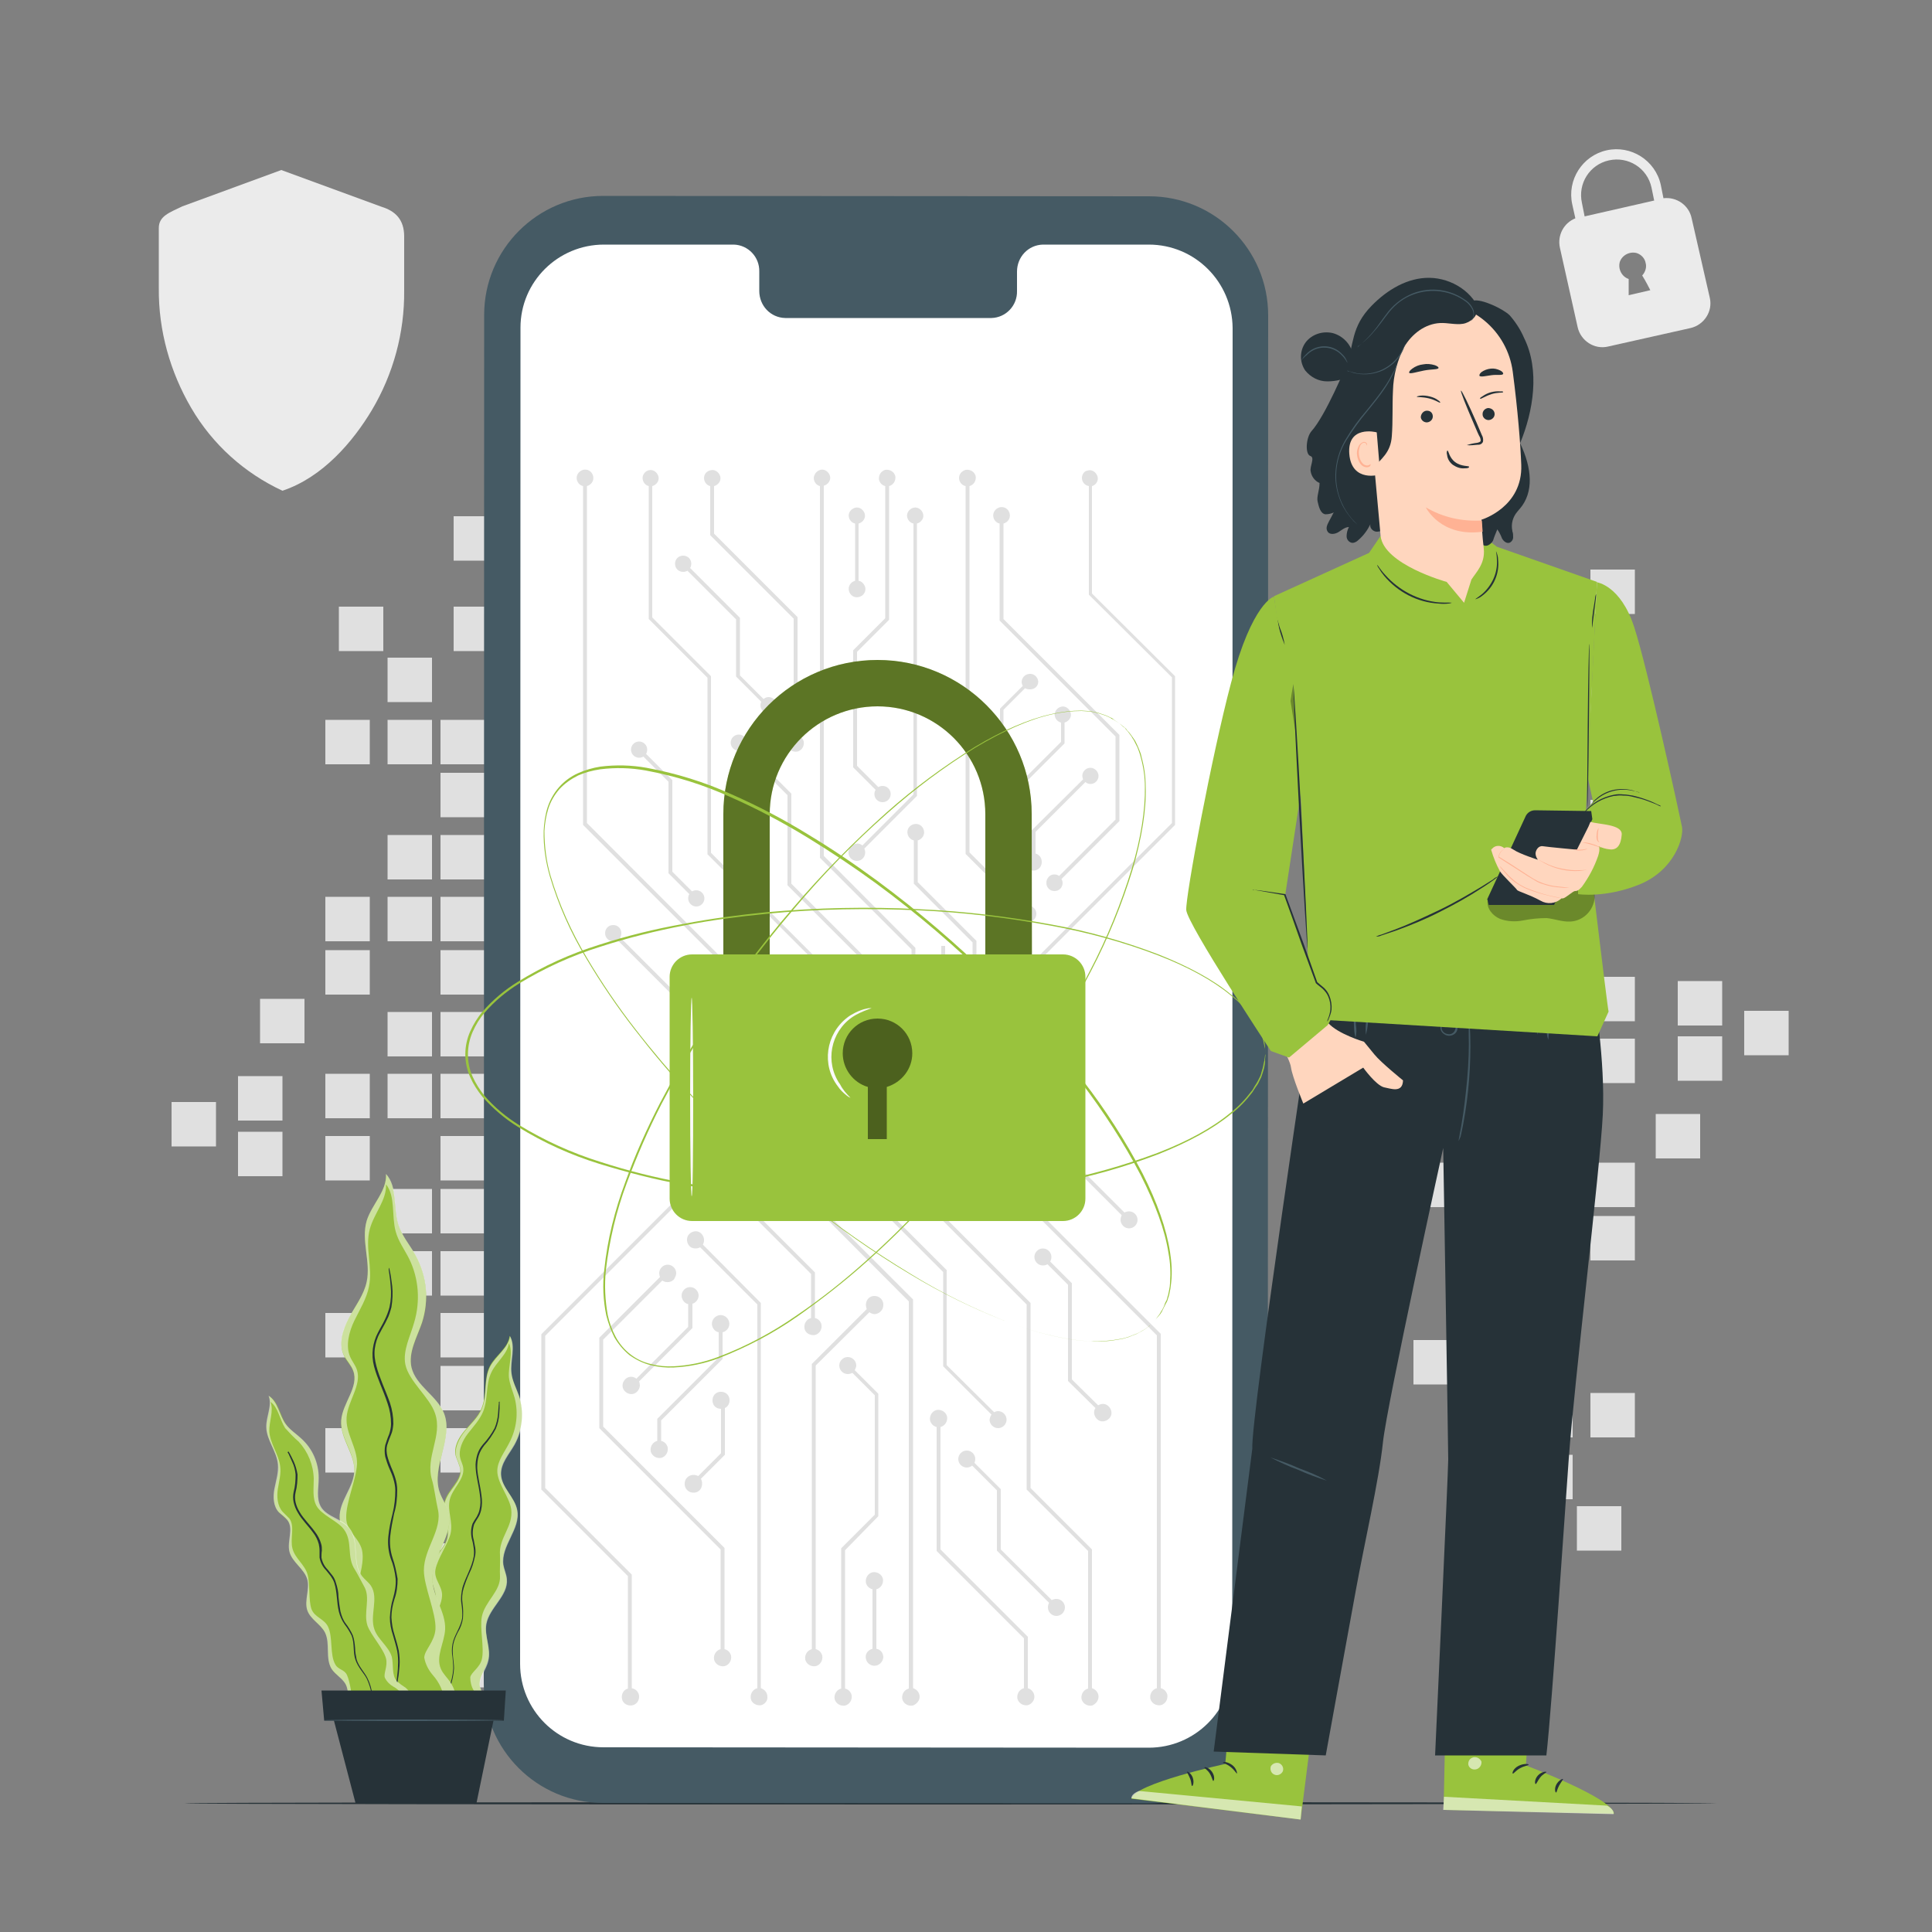 <?xml version="1.0" encoding="utf-8"?>
<!-- Generator: Adobe Illustrator 24.2.1, SVG Export Plug-In . SVG Version: 6.00 Build 0)  -->
<svg version="1.1" id="freepik_stories-mobile-encryption" xmlns:svgjs="http://svgjs.com/svgjs"
	 xmlns="http://www.w3.org/2000/svg" xmlns:xlink="http://www.w3.org/1999/xlink" x="0px" y="0px" viewBox="0 0 500 500"
	 style="enable-background:new 0 0 500 500;" xml:space="preserve">
<rect x="0" y="0" width="500" height="500" fill="#808080" stroke="none"/>
<style type="text/css">
	.st0{fill:#EBEBEB;}
	.st1{fill:#E0E0E0;}
	.st2{fill:#263238;}
	.st3{fill:#455A64;}
	.st4{fill:#FFFFFF;}
	.st5{fill:#99C33D;}
	.st6{opacity:0.4;}
	.st7{opacity:0.5;}
	.st8{fill:#FAFAFA;}
	.st9{opacity:0.6;}
	.st10{opacity:0.3;}
	.st11{fill:#FFD6BE;}
	.st12{fill:#FFB294;}
</style>
<g id="freepik--background-complete--inject-27">
	<path id="el43i2j5c6vvt" class="st0" d="M98.7,53.5L72.8,44l-25.6,9.4c-3.3,1.6-6.1,2.5-6.1,5.6v15.6c-0.1,10.9,2.9,21.6,8.4,31
		c5.5,9.4,13.7,16.8,23.6,21.4c10.5-3.5,18.3-12.8,23.1-20.8c5.6-9.4,8.5-20.1,8.4-31v-14C104.6,56.8,102.3,54.6,98.7,53.5z"/>
	<g id="eltj3ib1hgchk">
		<rect x="408.1" y="389.8" class="st1" width="11.5" height="11.5"/>
	</g>
	<g id="el5d2asgjton">
		<rect x="378.4" y="389.8" class="st1" width="11.5" height="11.5"/>
	</g>
	<g id="elybwacjvh1ji">
		<rect id="ela2ftwlave1q" x="411.6" y="314.7" class="st1" width="11.5" height="11.5"/>
	</g>
	<g id="el9fmp19x6zy">
		<rect id="el7wgluoy5nn8" x="395.5" y="314.7" class="st1" width="11.5" height="11.5"/>
	</g>
	<g id="elwat6u5eojl">
		<rect id="el7xgyv02qvvw" x="381.8" y="314.7" class="st1" width="11.5" height="11.5"/>
	</g>
	<g id="elmuq5pa7wjdf">
		<rect id="eloyhve3te6y7" x="411.6" y="300.9" class="st1" width="11.5" height="11.5"/>
	</g>
	<g id="elov6kfvmghwc">
		<rect id="el6qstjlyblu" x="381.8" y="300.9" class="st1" width="11.5" height="11.5"/>
	</g>
	<g id="elxxic78up2i">
		<rect id="el8exn6qpkh3b" x="365.8" y="300.9" class="st1" width="11.5" height="11.5"/>
	</g>
	<g id="el08kp3cfye9zi">
		<rect id="ela97bkbms77l" x="395.5" y="284.9" class="st1" width="11.5" height="11.5"/>
	</g>
	<g id="el1wh9yau98zuh">
		<rect id="el6q8vdqvrf2j" x="381.8" y="284.9" class="st1" width="11.5" height="11.5"/>
	</g>
	<g id="eldsl2x8tqrte">
		<rect id="el1xx2nh7qa8e" x="411.6" y="268.8" class="st1" width="11.5" height="11.5"/>
	</g>
	<g id="els7qv2qdtwma">
		<rect id="elgg3itp82il" x="395.5" y="268.8" class="st1" width="11.5" height="11.5"/>
	</g>
	<g id="elns3aznhqzz">
		<rect id="eluz3w6psy16" x="381.8" y="268.8" class="st1" width="11.5" height="11.5"/>
	</g>
	<g id="el4jgjst1xcje">
		<rect id="elm9uh5pt71p8" x="434.2" y="253.9" class="st1" width="11.5" height="11.5"/>
	</g>
	<g id="elk28aqqln34">
		<rect id="el9zqep8xlsq" x="434.2" y="268.2" class="st1" width="11.5" height="11.5"/>
	</g>
	<g id="elejwscnzp29v">
		<rect id="el2hdxwcx6pci" x="411.6" y="252.8" class="st1" width="11.5" height="11.5"/>
	</g>
	<g id="el7ic4t8nbqlm">
		<rect id="el1stozjvcoko" x="381.8" y="252.8" class="st1" width="11.5" height="11.5"/>
	</g>
	<g id="elu1a8btlbf">
		<rect id="eloion4yuudpa" x="365.8" y="252.8" class="st1" width="11.5" height="11.5"/>
	</g>
	<g id="elh14gtmqey2g">
		<rect id="elcfkp57rviis" x="451.4" y="261.6" class="st1" width="11.5" height="11.5"/>
	</g>
	<g id="elir9se4g0rie">
		<rect id="elyrxfeun6rsp" x="395.5" y="239.1" class="st1" width="11.5" height="11.5"/>
	</g>
	<g id="eljf3tp3rlc1a">
		<rect id="elyw76xdl6hkg" x="381.8" y="239.1" class="st1" width="11.5" height="11.5"/>
	</g>
	<g id="elhzrqh3vrnaj">
		<rect id="elvxpl1kdkk2" x="395.5" y="223" class="st1" width="11.5" height="11.5"/>
	</g>
	<g id="eltudiwhguq5n">
		<rect id="elmev9cqiz4fp" x="381.8" y="223" class="st1" width="11.5" height="11.5"/>
	</g>
	<g id="el2shlk76p2db">
		<rect id="elt6ckmdd9e2" x="365.8" y="223" class="st1" width="11.5" height="11.5"/>
	</g>
	<g id="elshdj1dk9anh">
		<rect id="elmo4t3e8toz" x="411.6" y="207" class="st1" width="11.5" height="11.5"/>
	</g>
	<g id="elh6045zzpdr5">
		<rect id="eliaxl1tgxjn" x="381.8" y="207" class="st1" width="11.5" height="11.5"/>
	</g>
	<g id="elyo6d3ul5hfr">
		<rect id="elje2gzg42he" x="365.8" y="207" class="st1" width="11.5" height="11.5"/>
	</g>
	<g id="el1muvq43t29b">
		<rect id="ela3q90zujlym" x="381.8" y="193.2" class="st1" width="11.5" height="11.5"/>
	</g>
	<g id="elvhrikjqpvyg">
		<rect id="elshcz29lrz1" x="411.6" y="177.2" class="st1" width="11.5" height="11.5"/>
	</g>
	<g id="eldvvpl0cgxw7">
		<rect id="elkuxgav3qcd9" x="395.5" y="177.2" class="st1" width="11.5" height="11.5"/>
	</g>
	<g id="elj3a6b4fddxf">
		<rect id="el5yxalunbcuf" x="381.8" y="177.2" class="st1" width="11.5" height="11.5"/>
	</g>
	<g id="eld9eetj07b6u">
		<rect id="el36o7p3n2i9" x="365.8" y="177.2" class="st1" width="11.5" height="11.5"/>
	</g>
	<g id="elrgstv85kesi">
		<rect id="elnm51k9q6th" x="395.5" y="161.1" class="st1" width="11.5" height="11.5"/>
	</g>
	<g id="el583leh6g9gk">
		<rect id="el4bdt91a6wtb" x="365.8" y="161.1" class="st1" width="11.5" height="11.5"/>
	</g>
	<g id="eloi2agcv3ajd">
		<rect id="eld7u24kl1kza" x="411.6" y="147.4" class="st1" width="11.5" height="11.5"/>
	</g>
	<g id="elbhkgnggenu8">
		<rect id="elqdz8r6e2z3" x="381.8" y="147.4" class="st1" width="11.5" height="11.5"/>
	</g>
	<g id="elgc9d77ewabc">
		<rect id="el55unnc3yzd5" x="376.1" y="121.6" class="st1" width="11.5" height="11.5"/>
	</g>
	<g id="elzbz8mdw7w6s">
		<rect id="elx1lcawrdn49" x="395.5" y="376.5" class="st1" width="11.5" height="11.5"/>
	</g>
	<g id="elpez1dd9p3bc">
		<rect id="el6syr5pz0toq" x="411.6" y="360.5" class="st1" width="11.5" height="11.5"/>
	</g>
	<g id="elvf17ja3hji">
		<rect id="el094e4c3dn2yu" x="395.5" y="360.5" class="st1" width="11.5" height="11.5"/>
	</g>
	<g id="el0fb1ci0q7vf">
		<rect id="elfhoi296rcl" x="381.8" y="360.5" class="st1" width="11.5" height="11.5"/>
	</g>
	<g id="elp3we13nfzib">
		<rect id="eldxzpix149di" x="378.4" y="413.1" class="st1" width="11.5" height="11.5"/>
	</g>
	<g id="el9bxl5pb6t78">
		<rect id="el46upycifk94" x="381.8" y="346.8" class="st1" width="11.5" height="11.5"/>
	</g>
	<g id="elxbdubbqex3g">
		<rect id="eltj66amwzeo9" x="365.8" y="346.8" class="st1" width="11.5" height="11.5"/>
	</g>
	<g id="elooz5k0czz3">
		<rect id="eldtwxfvcei34" x="395.5" y="330.7" class="st1" width="11.5" height="11.5"/>
	</g>
	<g id="elsdac1pzh6fj">
		<rect id="el71z7d7gzusa" x="381.8" y="330.7" class="st1" width="11.5" height="11.5"/>
	</g>
	<g id="elk6scuuhruc">
		<rect id="ely5ayrruii2" x="428.5" y="288.3" class="st1" width="11.5" height="11.5"/>
	</g>
	<rect id="el28dpzgjmo5g" x="87.7" y="157" class="st1" width="11.5" height="11.5"/>
	<rect id="el6edtx74nq5f" x="117.4" y="157" class="st1" width="11.5" height="11.5"/>
	<g id="elrb6nxanebhs">
		<rect id="elqy98ppsvqy" x="84.2" y="232.1" class="st1" width="11.5" height="11.5"/>
	</g>
	<g id="elpj5jb55jzps">
		<rect id="eldrwykt9lx46" x="100.3" y="232.1" class="st1" width="11.5" height="11.5"/>
	</g>
	<g id="elukxdgsmrvhk">
		<rect id="el9cyqy3ble6" x="114" y="232.1" class="st1" width="11.5" height="11.5"/>
	</g>
	<g id="el6jjrg7pp72a">
		<rect id="eldi3yrqhr7mm" x="84.2" y="245.9" class="st1" width="11.5" height="11.5"/>
	</g>
	<g id="elzurch7axzz">
		<rect id="elp46u44pqb6" x="114" y="245.9" class="st1" width="11.5" height="11.5"/>
	</g>
	<g id="elr0851g3ne9l">
		<rect id="elnmji8ckxqe" x="130.1" y="245.9" class="st1" width="11.5" height="11.5"/>
	</g>
	<g id="el927hgis6caw">
		<rect id="elmn9mk1ozmj" x="100.3" y="261.9" class="st1" width="11.5" height="11.5"/>
	</g>
	<g id="elsw1gpgb17fo">
		<rect id="elzigqhj0bb2" x="114" y="261.9" class="st1" width="11.5" height="11.5"/>
	</g>
	<g id="elfyflbd1ws8a">
		<rect id="ellr4cbswlkqd" x="84.2" y="277.9" class="st1" width="11.5" height="11.5"/>
	</g>
	<g id="el1npjurfbpw7">
		<rect id="eloxln2o7j07h" x="100.3" y="277.9" class="st1" width="11.5" height="11.5"/>
	</g>
	<g id="el4dbdvse4xh7">
		<rect id="elwy21cg5h0si" x="114" y="277.9" class="st1" width="11.5" height="11.5"/>
	</g>
	<g id="el2e9ho7ei44w">
		<rect id="elktasrcwkpzn" x="61.6" y="292.9" class="st1" width="11.5" height="11.5"/>
	</g>
	<g id="eljfnhihqdhtm">
		<rect id="el76wyp6oia1g" x="61.6" y="278.5" class="st1" width="11.5" height="11.5"/>
	</g>
	<g id="elm273qanesd">
		<rect id="el1rw6bmjrzaq" x="84.2" y="294" class="st1" width="11.5" height="11.5"/>
	</g>
	<g id="elqarljsbk2oq">
		<rect id="elanq7pbqcqx7" x="114" y="294" class="st1" width="11.5" height="11.5"/>
	</g>
	<g id="el0cr5fkgwqr3">
		<rect id="elnxalyfrr7g8" x="130.1" y="294" class="st1" width="11.5" height="11.5"/>
	</g>
	<g id="elprc7cbq7ukq">
		<rect id="el4d4r33btb5t" x="44.4" y="285.2" class="st1" width="11.5" height="11.5"/>
	</g>
	<g id="elm2oindbgxz">
		<rect id="el5uofvzik4ry" x="100.3" y="307.7" class="st1" width="11.5" height="11.5"/>
	</g>
	<g id="elze8en7t9re">
		<rect id="elaum6ar3v48n" x="114" y="307.7" class="st1" width="11.5" height="11.5"/>
	</g>
	<g id="el4f3dhg2cvop">
		<rect id="el9lzwrs2o5nj" x="100.3" y="323.8" class="st1" width="11.5" height="11.5"/>
	</g>
	<g id="el5tu2t831r8y">
		<rect id="el0va9m3tx5yqd" x="114" y="323.8" class="st1" width="11.5" height="11.5"/>
	</g>
	<g id="elf4967flhrvg">
		<rect id="elkm7yq3wleu" x="130.1" y="323.8" class="st1" width="11.5" height="11.5"/>
	</g>
	<g id="elj72g1ixdi">
		<rect id="elqr80p57a3td" x="84.2" y="339.8" class="st1" width="11.5" height="11.5"/>
	</g>
	<g id="elt804xs5xbz">
		<rect id="el69e74yyeu1a" x="114" y="339.8" class="st1" width="11.5" height="11.5"/>
	</g>
	<g id="el1h7tz0307vs">
		<rect id="eldk33i5i7yaa" x="130.1" y="339.8" class="st1" width="11.5" height="11.5"/>
	</g>
	<g id="el3zwk8pi8rz">
		<rect id="elzv3iqiqv1o" x="114" y="353.5" class="st1" width="11.5" height="11.5"/>
	</g>
	<g id="elfgmmr1pu3dc">
		<rect id="el59ulga77qp" x="84.2" y="369.6" class="st1" width="11.5" height="11.5"/>
	</g>
	<g id="el9ca9kcunex">
		<rect id="elby58718fakn" x="100.3" y="369.6" class="st1" width="11.5" height="11.5"/>
	</g>
	<g id="el8se4wu3mgvm">
		<rect id="elkst5junmvxi" x="114" y="369.6" class="st1" width="11.5" height="11.5"/>
	</g>
	<g id="elqd8oclc79g">
		<rect id="elpnyzx4ywdp" x="130.1" y="369.6" class="st1" width="11.5" height="11.5"/>
	</g>
	<g id="elvm4r0x6rqig">
		<rect id="el27bmma7bsbl" x="100.3" y="385.6" class="st1" width="11.5" height="11.5"/>
	</g>
	<g id="ely4r7bw323p">
		<rect id="elvwuzchvw0pf" x="130.1" y="385.6" class="st1" width="11.5" height="11.5"/>
	</g>
	<g id="elz4bvotzn9aa">
		<rect id="elopxqdxyxv7" x="84.2" y="399.4" class="st1" width="11.5" height="11.5"/>
	</g>
	<g id="elgitwpi50tes">
		<rect id="el1hohff72uud" x="114" y="399.4" class="st1" width="11.5" height="11.5"/>
	</g>
	<g id="elftbxtj8oxfo">
		<rect id="elwjs1cfrco58" x="119.7" y="425.2" class="st1" width="11.5" height="11.5"/>
	</g>
	<g id="elzhcjf4ipl38">
		<rect id="elzygepyx7v9m" x="100.3" y="170.2" class="st1" width="11.5" height="11.5"/>
	</g>
	<g id="el19kxfp4ximb">
		<rect id="elki5g9a2fxu" x="84.2" y="186.3" class="st1" width="11.5" height="11.5"/>
	</g>
	<g id="eltd47h2fmcnc">
		<rect id="ela8mt1shi01o" x="100.3" y="186.3" class="st1" width="11.5" height="11.5"/>
	</g>
	<g id="elwxij6u207w">
		<rect id="elnkpfdrgcvz" x="114" y="186.3" class="st1" width="11.5" height="11.5"/>
	</g>
	<g id="el1dwe69ooqou">
		<rect id="elhuwx1auy8we" x="117.4" y="133.6" class="st1" width="11.5" height="11.5"/>
	</g>
	<g id="elh92wv1e6ub9">
		<rect id="elu7qp5ax29pg" x="114" y="200" class="st1" width="11.5" height="11.5"/>
	</g>
	<g id="elz0nb6vlk86">
		<rect id="el5avi0k6e9as" x="130.1" y="200" class="st1" width="11.5" height="11.5"/>
	</g>
	<g id="elsd81d89wnhs">
		<rect id="elay3ksjbesqt" x="100.3" y="216.1" class="st1" width="11.5" height="11.5"/>
	</g>
	<g id="eltqne2f2qnb">
		<rect id="elt06rzdqx62" x="114" y="216.1" class="st1" width="11.5" height="11.5"/>
	</g>
	<g id="el9henbfvrind">
		<rect id="elwgnu5fnegx8" x="67.3" y="258.5" class="st1" width="11.5" height="11.5"/>
	</g>
	<path id="elor1bgxpzbj" class="st0" d="M430.5,51.3l-0.7-3.5c-1.4-6.3-7.7-10.3-14-8.9s-10.3,7.7-8.9,14l0,0l0.8,3.6
		c-3,1.2-4.7,4.4-4,7.6l4.6,20.6c0.8,3.5,4.3,5.8,7.8,5c0,0,0,0,0,0l21.4-4.8c3.5-0.8,5.8-4.3,5-7.8c0,0,0,0,0,0l-4.7-20.6
		C437.1,53.1,433.9,50.9,430.5,51.3z M427.1,75.1l-5.6,1.3v-4.2c-1.8-0.6-2.8-2.6-2.3-4.4c0.6-1.8,2.6-2.8,4.4-2.3
		c1.2,0.4,2.1,1.4,2.3,2.6c0.3,1.1-0.1,2.3-0.9,3.2C425.9,72.7,427.1,75.1,427.1,75.1z M428.1,51.9l-18,4.1l-0.7-3.5
		c-1.1-5,2-9.9,7-11c5-1.1,9.9,2,11,7l0,0L428.1,51.9z"/>
</g>
<g id="freepik--Floor--inject-27">
	<path id="elv9z5z8xdu5k" class="st2" d="M444.1,466.7c0,0.1-88.7,0.3-198.1,0.3s-198.2-0.1-198.2-0.3s88.7-0.3,198.2-0.3
		S444.1,466.5,444.1,466.7z"/>
</g>
<g id="freepik--Device--inject-27">
	<path id="elx9lmo3mfmm" class="st3" d="M297.3,466.7L156,466.6c-17,0-30.8-13.8-30.8-30.8l0,0l0.1-354.3c0-17,13.8-30.8,30.8-30.8
		c0,0,0,0,0,0l141.3,0.1c17,0,30.8,13.8,30.8,30.8l-0.1,354.3C328.1,452.9,314.3,466.7,297.3,466.7
		C297.3,466.7,297.3,466.7,297.3,466.7z"/>
	<path id="elkmn3v69erd" class="st4" d="M297.3,63.3h-27.4c-3.8,0.1-6.7,3.2-6.7,7c0,0,0,0,0,0v5c0.1,3.8-2.9,6.9-6.6,7c0,0,0,0,0,0
		h-53.4c-3.8-0.1-6.7-3.2-6.7-7c0,0,0,0,0,0v-5c0.1-3.8-2.9-6.9-6.6-7c0,0,0,0,0,0h-33.6c-11.9,0-21.6,9.6-21.6,21.5c0,0,0,0,0,0
		l-0.1,345.8c0,11.9,9.6,21.6,21.6,21.6l141.1,0.1c11.9,0,21.6-9.6,21.6-21.5c0,0,0,0,0,0l0.1-345.9C318.9,73,309.3,63.3,297.3,63.3
		C297.3,63.3,297.3,63.3,297.3,63.3z"/>
	<path id="el04j7xck6mc0d" class="st1" d="M299.4,345.6v91.3c-1.2,0.3-1.9,1.5-1.7,2.7c0.3,1.2,1.5,1.9,2.7,1.7
		c1.2-0.3,1.9-1.5,1.7-2.7c-0.2-0.8-0.8-1.5-1.7-1.7v-91.7l-55.8-55.8v-44.6h-1v45L299.4,345.6z"/>
	<path id="elos7leah4up" class="st1" d="M187,344.8c1.2-0.3,2-1.5,1.7-2.7s-1.5-2-2.7-1.7c-1.2,0.3-2,1.5-1.7,2.7
		c0.2,0.8,0.8,1.5,1.7,1.7v6.5l-15.9,15.9v5.7c-1.2,0.3-1.9,1.5-1.7,2.7c0.3,1.2,1.5,1.9,2.7,1.7c1.2-0.3,1.9-1.5,1.7-2.7
		c-0.2-0.8-0.8-1.5-1.7-1.7v-5.3l15.9-15.9V344.8z"/>
	<path id="elk4ediwaehjd" class="st1" d="M175,329.5c0-1.2-1-2.2-2.2-2.2c-1.2,0-2.2,1-2.2,2.2c0,0.3,0.1,0.7,0.2,1l-15.7,15.7v23.4
		l31.4,31.4v25.8c-1.2,0.3-1.9,1.5-1.7,2.7c0.3,1.2,1.5,1.9,2.7,1.7c1.2-0.3,1.9-1.5,1.7-2.7c-0.2-0.8-0.8-1.5-1.7-1.7v-26.2
		l-31.4-31.4v-22.5l15.3-15.3c1,0.7,2.4,0.5,3.1-0.4C174.8,330.4,175,330,175,329.5z"/>
	<path id="elrb174ifha4i" class="st1" d="M180.8,335.3c0-1.2-1-2.2-2.2-2.2s-2.2,1-2.2,2.2c0,1,0.7,2,1.7,2.2v5.9l-13.4,13.4
		c-1-0.8-2.4-0.6-3.1,0.4c-0.8,1-0.6,2.4,0.4,3.1c1,0.8,2.4,0.6,3.1-0.4c0.3-0.4,0.5-0.9,0.5-1.4c0-0.3-0.1-0.7-0.2-1l13.8-13.8
		v-6.3C180,337.2,180.8,336.3,180.8,335.3z"/>
	<path id="elgcm58nkdo3v" class="st1" d="M177.2,383.9c-0.1,1.2,0.8,2.3,2.1,2.4s2.3-0.8,2.4-2.1c0-0.1,0-0.2,0-0.3
		c0-0.4-0.1-0.8-0.3-1.2l6.2-6.2v-12.1c1.1-0.5,1.5-1.9,1-3c-0.5-1.1-1.9-1.5-3-1c-1.1,0.5-1.5,1.9-1,3c0.4,0.8,1.1,1.2,2,1.2v11.5
		l-5.9,5.9c-0.4-0.2-0.8-0.3-1.2-0.3C178.2,381.7,177.2,382.7,177.2,383.9z"/>
	<path id="elr45udkiztir" class="st1" d="M195,313.4v-5.6c1.2-0.3,1.9-1.5,1.7-2.7c-0.3-1.2-1.5-1.9-2.7-1.7
		c-1.2,0.3-1.9,1.5-1.7,2.7c0.2,0.8,0.8,1.5,1.7,1.7v6l15.9,15.9v11.4c-1.2,0.3-1.9,1.5-1.7,2.7s1.5,1.9,2.7,1.7
		c1.2-0.3,1.9-1.5,1.7-2.7c-0.2-0.8-0.8-1.5-1.7-1.7v-11.8L195,313.4z"/>
	<path id="eled9d9b5cq78" class="st1" d="M227.3,392.4v-31.7l-6.1-6.1c0.2-0.4,0.4-0.8,0.4-1.2c0-1.2-1-2.2-2.2-2.2s-2.2,1-2.2,2.2
		c0,1.2,1,2.2,2.2,2.2c0.4,0,0.8-0.1,1.2-0.3l5.8,5.8V392l-8.7,8.7V437c-1.2,0.3-1.9,1.5-1.7,2.7c0.3,1.2,1.5,1.9,2.7,1.7
		c1.2-0.3,1.9-1.5,1.7-2.7c-0.2-0.8-0.8-1.5-1.7-1.7v-35.8L227.3,392.4z"/>
	<path id="eltm1kk25k02" class="st1" d="M245.1,328.8l-23-23c0.2-0.4,0.3-0.8,0.3-1.2c0-1.2-1-2.2-2.2-2.2s-2.2,1-2.2,2.2
		s1,2.2,2.2,2.2c0.4,0,0.8-0.1,1.2-0.3l22.7,22.7v24.4l12.5,12.5c-0.3,0.4-0.4,0.8-0.5,1.3c0,1.2,1,2.2,2.2,2.2c1.2,0,2.2-1,2.2-2.2
		c0-1.2-1-2.2-2.2-2.2c0,0,0,0,0,0c-0.3,0-0.7,0.1-1,0.3l-12.3-12.2V328.8z"/>
	<path id="elcsqzh7kh6sj" class="st1" d="M276.4,357.4l7.1,7c-0.7,1-0.3,2.4,0.7,3.1s2.4,0.3,3.1-0.7s0.3-2.4-0.7-3.1
		c-0.7-0.5-1.6-0.5-2.4,0l-6.8-6.7v-24.9l-5.6-5.6c0.2-0.4,0.3-0.8,0.3-1.2c0-1.2-1-2.2-2.2-2.2s-2.2,1-2.2,2.2s1,2.2,2.2,2.2
		c0.4,0,0.8-0.1,1.2-0.3l5.3,5.3V357.4z"/>
	<path id="elhhddk8qm6aw" class="st1" d="M284.3,439.1c0-1-0.7-1.9-1.7-2.2V401l-15.9-15.9v-47.9L219,289.5l-0.1-40.3h-1l0.1,40.7
		l47.7,47.7v47.9l15.9,15.9v35.6c-1.2,0.3-1.9,1.5-1.7,2.7c0.3,1.2,1.5,1.9,2.7,1.7C283.6,441,284.3,440.1,284.3,439.1L284.3,439.1z
		"/>
	<path id="el7c06x3ewzr" class="st1" d="M267.7,439.1c0-1-0.7-1.9-1.7-2.2v-13.3L243.4,401v-31.7c1.2-0.3,1.9-1.5,1.7-2.7
		c-0.3-1.2-1.5-1.9-2.7-1.7c-1.2,0.3-1.9,1.5-1.7,2.7c0.2,0.8,0.8,1.5,1.7,1.7v32.1L265,424v12.9c-1.2,0.3-1.9,1.5-1.7,2.7
		c0.3,1.2,1.5,1.9,2.7,1.7C267,441,267.7,440.1,267.7,439.1L267.7,439.1z"/>
	<path id="el7nu8auf4z2c" class="st1" d="M238,439.1c0-1-0.7-1.9-1.7-2.2V336.3l-24.9-24.9V248h-1v63.9l24.8,24.9v100.2
		c-1.2,0.3-1.9,1.5-1.7,2.7c0.3,1.2,1.5,1.9,2.7,1.7C237.3,441,238,440.1,238,439.1z"/>
	<path id="elrmbfkrvxnzn" class="st1" d="M225.8,411.3v15.4c-1.2,0.3-2,1.4-1.7,2.6c0.2,1,1.1,1.8,2.2,1.8c1.2,0,2.2-1,2.3-2.2
		c0-1.1-0.7-2-1.8-2.2v-15.4c1.2-0.3,1.9-1.5,1.7-2.7c-0.3-1.2-1.5-1.9-2.7-1.7c-1.2,0.3-1.9,1.5-1.7,2.7
		C224.3,410.5,225,411.1,225.8,411.3L225.8,411.3z"/>
	<path id="elvhdkxblv1bd" class="st1" d="M198.6,439.1c0-1-0.7-1.9-1.7-2.2v-99.7l-15-15.1c0.6-1,0.3-2.4-0.7-3.1s-2.4-0.3-3.1,0.7
		c-0.6,1-0.3,2.4,0.7,3.1c0.4,0.2,0.8,0.3,1.2,0.3c0.4,0,0.8-0.1,1.2-0.3l14.8,14.8v99.3c-1.2,0.3-1.9,1.5-1.7,2.7s1.5,1.9,2.7,1.7
		C198,441,198.7,440.1,198.6,439.1L198.6,439.1z"/>
	<path id="elkiq4xap2ly" class="st1" d="M165.4,439.1c0-1.1-0.8-2-1.9-2.2v-29.4l-22.4-22.4v-39.4l55.6-55.6l0.1-0.1v-43.7h-1v43.3
		l-55.6,55.6l-0.1,0.1v40.2l22.4,22.4V437c-1.2,0.3-1.8,1.6-1.5,2.8c0.3,1.2,1.6,1.8,2.8,1.5C164.8,441,165.4,440.1,165.4,439.1
		L165.4,439.1z"/>
	<path id="el0t7q5vcnsfq" class="st1" d="M228.6,337.8c0.1-1.2-0.8-2.3-2.1-2.4s-2.3,0.8-2.4,2.1c0,0.1,0,0.2,0,0.3
		c0,0.3,0.1,0.7,0.2,1L210.1,353v73.8c-1.2,0.3-1.9,1.5-1.7,2.7c0.3,1.2,1.5,1.9,2.7,1.7c1.2-0.3,1.9-1.5,1.7-2.7
		c-0.2-0.8-0.8-1.5-1.7-1.7v-73.4l13.9-13.8c0.4,0.3,0.9,0.5,1.4,0.5C227.6,340,228.6,339,228.6,337.8z"/>
	<path id="el8ann3any5pl" class="st1" d="M256.2,281.7c0,1.2,1,2.2,2.2,2.2c0,0,0,0,0,0c0.3,0,0.7-0.1,1-0.3l30.9,30.9
		c-0.2,0.4-0.3,0.8-0.3,1.2c0,1.2,1,2.2,2.2,2.2c1.2,0,2.2-1,2.2-2.2c0-1.2-1-2.2-2.2-2.2c0,0,0,0,0,0c-0.4,0-0.8,0.1-1.2,0.3
		L260.2,283c0.7-1,0.5-2.4-0.5-3.1s-2.4-0.5-3.1,0.5C256.4,280.7,256.2,281.2,256.2,281.7L256.2,281.7z"/>
	<path id="el8lrkzucwnx2" class="st1" d="M259,385.4l-6.8-6.8c0.1-0.3,0.2-0.7,0.2-1c0-1.2-1-2.2-2.2-2.2s-2.2,1-2.2,2.2
		c0,1.2,1,2.2,2.2,2.2c0.5,0,1-0.2,1.4-0.5l6.4,6.4v15.6l13.5,13.5c-0.2,0.4-0.3,0.8-0.3,1.2c0,1.2,1,2.2,2.2,2.2s2.2-1,2.2-2.2
		s-1-2.2-2.2-2.2c-0.4,0-0.8,0.1-1.2,0.3L259,401V385.4z"/>
	<path id="elk18ay8fi3pb" class="st1" d="M151.9,213v-87.2c1.1-0.3,1.9-1.4,1.6-2.6s-1.4-1.9-2.6-1.6c-1.1,0.3-1.9,1.4-1.6,2.6
		c0.2,0.8,0.8,1.4,1.6,1.6v87.7l53.3,53.3v42.6h1v-43L151.9,213z"/>
	<path id="el4cf06a70qdm" class="st1" d="M259.3,213.8c-1.2,0.3-1.9,1.4-1.6,2.6c0.3,1.2,1.4,1.9,2.6,1.6s1.9-1.4,1.6-2.6
		c-0.2-0.8-0.8-1.4-1.6-1.6v-6.2l15.2-15.2V187c1.1-0.3,1.9-1.4,1.6-2.5c-0.3-1.1-1.4-1.9-2.5-1.6c-1.1,0.3-1.9,1.4-1.6,2.5
		c0.2,0.8,0.8,1.4,1.6,1.6v5l-15.2,15.2V213.8z"/>
	<path id="elt40me344fif" class="st1" d="M270.8,228.5c0,1.2,0.9,2.1,2.1,2.1c1.2,0,2.1-0.9,2.1-2.1c0-0.4-0.1-0.7-0.3-1l15-15
		v-22.3l-30-30v-24.7c1.1-0.3,1.9-1.4,1.6-2.6s-1.4-1.9-2.6-1.6c-1.1,0.3-1.9,1.4-1.6,2.6c0.2,0.8,0.8,1.4,1.6,1.6v25.1l30,30v21.5
		l-14.6,14.6c-0.4-0.3-0.8-0.4-1.3-0.4C271.7,226.3,270.8,227.3,270.8,228.5z"/>
	<path id="ellrfa0g1gbee" class="st1" d="M265.3,223c-0.1,1.2,0.8,2.2,2,2.3c1.2,0.1,2.2-0.8,2.3-2c0-0.1,0-0.2,0-0.3
		c0-1-0.7-1.9-1.6-2.1v-5.6l12.9-12.9c0.4,0.3,0.8,0.5,1.3,0.5c1.2,0,2.1-1,2.1-2.1s-1-2.1-2.1-2.1c-1.2,0-2.1,1-2.1,2.1
		c0,0.3,0.1,0.6,0.2,0.9L267,214.9v6C266,221.1,265.3,222,265.3,223z"/>
	<path id="el32ej8agotnk" class="st1" d="M268.7,176.4c-0.1-1.2-1.1-2.1-2.3-2c-1.1,0.1-1.9,0.9-2,2c0,0.4,0.1,0.8,0.3,1.1l-5.9,5.9
		v11.6c-1,0.6-1.4,1.9-0.9,2.9c0.4,0.7,1,1.1,1.8,1.1c1.2,0.1,2.2-0.8,2.3-2c0.1-1.2-0.8-2.2-2-2.3c-0.1,0-0.2,0-0.3,0v-11l5.6-5.6
		c0.3,0.2,0.7,0.3,1.1,0.3C267.7,178.5,268.7,177.6,268.7,176.4z"/>
	<path id="el27gmg9x5a1s" class="st1" d="M251.7,243.9v5.3c-1.1,0.3-1.8,1.4-1.6,2.6s1.4,1.8,2.6,1.6c1.1-0.3,1.8-1.4,1.6-2.6
		c-0.2-0.8-0.8-1.4-1.6-1.6v-5.7l-15.2-15.2v-10.8c1.1-0.3,1.9-1.4,1.6-2.6s-1.4-1.9-2.6-1.6s-1.9,1.4-1.6,2.6
		c0.2,0.8,0.8,1.4,1.6,1.6v11.2L251.7,243.9z"/>
	<path id="elu395dvl467o" class="st1" d="M220.8,168.3v30.3l5.8,5.8c-0.6,1-0.3,2.3,0.7,2.9s2.3,0.3,2.9-0.7c0.6-1,0.3-2.3-0.7-2.9
		c-0.3-0.2-0.7-0.3-1.1-0.3c-0.4,0-0.8,0.1-1.1,0.3l-5.5-5.5v-29.5l8.3-8.3v-34.6c1.1-0.3,1.8-1.4,1.6-2.6c-0.3-1.1-1.4-1.8-2.6-1.6
		c-1.1,0.3-1.8,1.4-1.6,2.6c0.2,0.8,0.8,1.4,1.6,1.6V160L220.8,168.3z"/>
	<path id="el5ad72b15jvn" class="st1" d="M203.8,229.1l22,22c-0.2,0.3-0.3,0.7-0.3,1.1c0,1.2,1,2.1,2.1,2.1c1.2,0,2.1-1,2.1-2.1
		c0-1.2-1-2.1-2.1-2.1c-0.4,0-0.8,0.1-1.1,0.3l-21.7-21.7v-23.3l-11.9-11.9c0.3-0.4,0.4-0.8,0.4-1.3c0-1.2-1-2.1-2.1-2.1
		c-1.2,0-2.1,1-2.1,2.1c0,1.2,1,2.1,2.1,2.1c0.3,0,0.7-0.1,0.9-0.2l11.7,11.7L203.8,229.1z"/>
	<path id="eljqqqeqrcsu" class="st1" d="M173.9,201.8l-6.7-6.7c0.2-0.3,0.3-0.7,0.3-1.1c0-1.2-1-2.1-2.1-2.1c-1.2,0-2.1,1-2.1,2.1
		c0,1.2,1,2.1,2.1,2.1c0.4,0,0.8-0.1,1.1-0.3l6.5,6.5V226l5.4,5.4c-0.2,0.3-0.3,0.7-0.3,1.1c0,1.2,1,2.1,2.1,2.1
		c1.2,0,2.1-1,2.1-2.1c0-1.2-1-2.1-2.1-2.1c0,0,0,0,0,0c-0.4,0-0.8,0.1-1.1,0.3l-5.1-5.1V201.8z"/>
	<path id="elh6u2xnroc6f" class="st1" d="M166.3,123.7c0,1,0.7,1.9,1.6,2.1v34.4l15.2,15.2v45.7l45.6,45.6l0.1,38.5h0.9l-0.1-38.9
		l-45.6-45.6V175l-15.2-15.2v-34c1.1-0.3,1.9-1.4,1.6-2.5c-0.3-1.1-1.4-1.9-2.5-1.6C167,121.9,166.3,122.8,166.3,123.7L166.3,123.7z
		"/>
	<path id="elfaqu5sruj3" class="st1" d="M182.2,123.7c0,1,0.7,1.9,1.6,2.1v12.7l21.6,21.6v30.2c-1.1,0.3-1.8,1.4-1.6,2.6
		s1.4,1.8,2.6,1.6c1.1-0.3,1.8-1.4,1.6-2.6c-0.2-0.8-0.8-1.4-1.6-1.6v-30.6l-21.6-21.6v-12.3c1.1-0.3,1.9-1.4,1.6-2.5
		c-0.3-1.1-1.4-1.9-2.5-1.6C182.9,121.9,182.2,122.7,182.2,123.7L182.2,123.7z"/>
	<path id="elk7whprdcqx" class="st1" d="M210.6,123.7c0,1,0.7,1.9,1.6,2.1V222l23.7,23.7v60.7h1v-61.1l-23.7-23.8v-95.8
		c1.1-0.3,1.9-1.4,1.6-2.5c-0.3-1.1-1.4-1.9-2.5-1.6C211.3,121.9,210.7,122.7,210.6,123.7L210.6,123.7z"/>
	<path id="elbvjwb4t0hnf" class="st1" d="M222.2,150.3v-14.8c1.1-0.3,1.9-1.4,1.6-2.5c-0.3-1.1-1.4-1.9-2.5-1.6s-1.9,1.4-1.6,2.5
		c0.2,0.8,0.8,1.4,1.6,1.6v14.8c-1.1,0.3-1.9,1.4-1.6,2.6s1.4,1.9,2.6,1.6s1.9-1.4,1.6-2.6C223.6,151.1,223,150.4,222.2,150.3z"/>
	<path id="elzbcg6rcpl2" class="st1" d="M248.2,123.7c0,1,0.7,1.9,1.7,2.1V221l14.4,14.4c-0.6,1-0.3,2.3,0.7,2.9
		c1,0.6,2.3,0.3,2.9-0.7c0.6-1,0.3-2.3-0.7-2.9c-0.3-0.2-0.7-0.3-1.1-0.3c-0.4,0-0.8,0.1-1.1,0.3l-14.1-14.1v-94.8
		c1.1-0.3,1.8-1.4,1.6-2.6c-0.3-1.1-1.4-1.8-2.6-1.6C248.9,121.9,248.2,122.7,248.2,123.7L248.2,123.7z"/>
	<path id="elodsrpejfb1n" class="st1" d="M280,123.7c0,1,0.7,1.9,1.8,2.1v28.1l21.5,21.4V213L250,266.2l-0.1,0.1v41.8h1v-41.4
		l53.1-53.1l0.1-0.1V175l-21.5-21.4v-27.8c1.1-0.3,1.8-1.5,1.4-2.6s-1.5-1.8-2.6-1.4C280.6,121.9,280,122.8,280,123.7L280,123.7z"/>
	<path id="elpk07z6icqqr" class="st1" d="M219.6,220.5c-0.1,1.2,0.8,2.2,2,2.3c1.2,0.1,2.2-0.8,2.3-2c0-0.1,0-0.2,0-0.3
		c0-0.3-0.1-0.6-0.2-0.9l13.6-13.6v-70.5c1.1-0.3,1.9-1.4,1.6-2.5c-0.3-1.1-1.4-1.9-2.5-1.6c-1.1,0.3-1.9,1.4-1.6,2.5
		c0.2,0.8,0.8,1.4,1.6,1.6v70.1l-13.2,13.2c-0.4-0.3-0.8-0.5-1.3-0.5C220.6,218.4,219.6,219.4,219.6,220.5z"/>
	<path id="eljmm5lf002s" class="st1" d="M193.2,274.1c0-1.2-0.9-2.1-2.1-2.1c-0.3,0-0.7,0.1-1,0.2l-29.6-29.6
		c0.2-0.3,0.3-0.7,0.3-1.1c0-1.2-0.9-2.1-2.1-2.1c-1.2,0-2.1,0.9-2.1,2.1c0,1.2,0.9,2.1,2.1,2.1c0,0,0,0,0,0c0.4,0,0.8-0.1,1.1-0.3
		l29.5,29.5c-0.3,0.4-0.4,0.8-0.4,1.3c-0.1,1.2,0.8,2.2,2,2.3c1.2,0.1,2.2-0.8,2.3-2C193.2,274.3,193.2,274.2,193.2,274.1
		L193.2,274.1z"/>
	<path id="elo9psg83k1hi" class="st1" d="M190.5,175.1l6.5,6.5c-0.1,0.3-0.2,0.6-0.2,0.9c0,1.2,1,2.1,2.1,2.1c1.2,0,2.1-1,2.1-2.1
		c0-1.2-1-2.1-2.1-2.1c-0.5,0-0.9,0.2-1.3,0.5l-6.1-6.1v-14.9l-12.9-12.9c0.2-0.3,0.3-0.7,0.3-1.1c0-1.2-0.9-2.1-2.1-2.1
		c-1.2,0-2.1,0.9-2.1,2.1c0,1.2,0.9,2.1,2.1,2.1c0,0,0,0,0,0c0.4,0,0.8-0.1,1.1-0.3l12.6,12.6L190.5,175.1z"/>
</g>
<g id="freepik--Padlock--inject-27">
	<path id="elazgsb4fn674" class="st5" d="M267.1,276.1H255v-65.4c0-15.4-12.5-27.9-27.9-27.9c-15.4,0-27.9,12.5-27.9,27.9v65.4h-12
		v-65.4c0-22.1,17.9-39.9,39.9-39.9s39.9,17.9,39.9,39.9L267.1,276.1z"/>
	<g id="el34lunzkvtn5">
		<g class="st6">
			<path id="el3olphbm2o18" d="M267.1,276.1H255v-65.4c0-15.4-12.5-27.9-27.9-27.9c-15.4,0-27.9,12.5-27.9,27.9v65.4h-12v-65.4
				c0-22.1,17.9-39.9,39.9-39.9s39.9,17.9,39.9,39.9L267.1,276.1z"/>
		</g>
	</g>
	<path id="eloia26gx33y" class="st5" d="M179.1,247h96c3.2,0,5.8,2.6,5.8,5.8v57.4c0,3.2-2.6,5.8-5.8,5.8h-96
		c-3.2,0-5.8-2.6-5.8-5.8v-57.4C173.3,249.6,175.9,247,179.1,247z"/>
	<g id="elmh7uovuf1g">
		<g class="st7">
			<path id="elnoy3aozqbzn" d="M236.1,272.6c0-5-4-9-9-9s-9,4-9,9c0,4,2.7,7.6,6.5,8.7v13.5h4.9v-13.5
				C233.4,280.1,236.1,276.6,236.1,272.6z"/>
		</g>
	</g>
	<path id="elvm2bwr6dwd" class="st8" d="M179,309.6c-0.2,0-0.4-11.5-0.4-25.7s0.2-25.7,0.4-25.7s0.4,11.5,0.4,25.7
		S179.3,309.6,179,309.6z"/>
	<path id="elpcu6ip21p4" class="st8" d="M220.1,284.1c0,0-0.4-0.1-1-0.6c-0.9-0.7-1.7-1.5-2.3-2.4c-4.2-5.5-3.1-13.4,2.4-17.7
		c0.6-0.5,1.3-0.9,2.1-1.3c1-0.5,2-0.9,3.1-1.1c0.4-0.1,0.8-0.1,1.2-0.1c-1.4,0.5-2.7,1-4,1.7c-6,3.3-8.2,10.9-4.9,16.9
		c0.2,0.4,0.4,0.7,0.7,1.1C218.1,282,219.1,283.1,220.1,284.1z"/>
	<path id="elu2k33uanw3" class="st5" d="M299,341.6l0.7-1l0.4-0.5c0.1-0.2,0.3-0.5,0.4-0.7c0.4-0.6,0.7-1.2,0.9-1.8
		c0.1-0.4,0.3-0.7,0.5-1.1s0.2-0.9,0.4-1.3c0.1-0.5,0.2-1,0.3-1.5c0.1-0.5,0.2-1.1,0.2-1.6c0.2-2.6,0.1-5.2-0.4-7.8
		c-0.9-5.9-3.4-12.7-7.2-20.2c-4.4-8.4-9.6-16.4-15.4-24c-7-9.1-14.7-17.8-23-25.8c-9.4-9.3-19.5-17.9-30.1-25.7
		c-5.6-4.1-11.6-8.1-17.8-11.9c-6.4-3.9-13-7.4-19.8-10.4c-7-3.2-14.4-5.5-22-6.9c-3.9-0.7-7.8-0.8-11.8-0.3c-2,0.3-3.9,0.8-5.7,1.6
		c-1.8,0.9-3.4,2-4.8,3.5c-1.3,1.5-2.3,3.2-2.9,5.1c-0.6,1.9-0.9,3.9-1,5.8c0,3.9,0.5,7.9,1.6,11.6c2.2,7.4,5.4,14.5,9.4,21.2
		c3.8,6.4,8,12.6,12.6,18.5c4.5,5.8,9.1,11.2,13.9,16.4c9,9.7,18.7,18.7,29,27c8.9,7.3,18.4,13.9,28.3,19.9
		c8.1,5,16.7,9.2,25.5,12.6c7.9,2.9,15,4.6,20.9,4.8c2.6,0.2,5.2,0,7.8-0.5c0.5-0.1,1.1-0.2,1.6-0.4c0.5-0.1,1-0.3,1.4-0.5l1.3-0.5
		c0.4-0.2,0.7-0.4,1.1-0.6c0.6-0.3,1.2-0.7,1.7-1.1c0.2-0.2,0.5-0.3,0.6-0.5l0.5-0.5L299,341.6c0,0-0.3,0.3-0.8,0.8l-0.5,0.5
		c-0.2,0.2-0.4,0.3-0.6,0.5c-0.5,0.4-1.1,0.8-1.7,1.1c-0.3,0.2-0.7,0.4-1.1,0.6l-1.3,0.5c-0.5,0.2-0.9,0.4-1.4,0.5
		c-0.5,0.2-1.1,0.3-1.6,0.4c-2.6,0.5-5.2,0.7-7.8,0.6c-5.9-0.2-13.1-1.9-21-4.8c-8.9-3.4-17.5-7.6-25.6-12.5
		c-9.9-5.9-19.4-12.6-28.3-19.9c-10.3-8.3-20-17.3-29.1-27c-4.8-5.1-9.4-10.6-13.9-16.4c-4.6-5.9-8.8-12.1-12.6-18.5
		c-4-6.6-7.2-13.8-9.4-21.2c-1.1-3.8-1.7-7.8-1.6-11.8c0.1-2,0.4-4.1,1-6c1.3-4,4.1-7.2,7.9-8.9c1.8-0.8,3.8-1.4,5.8-1.7
		c4-0.5,8-0.4,11.9,0.3c7.6,1.4,15.1,3.7,22.1,6.9c6.8,3,13.5,6.5,19.8,10.4c6.3,3.8,12.2,7.8,17.9,12c10.7,7.9,20.7,16.5,30.2,25.8
		c8.3,8.1,15.9,16.7,23,25.9c5.8,7.5,11,15.6,15.4,24c3.8,7.5,6.2,14.4,7.1,20.3c0.4,2.6,0.6,5.2,0.3,7.9c-0.1,0.5-0.1,1.1-0.2,1.6
		c-0.1,0.5-0.2,1-0.3,1.5c-0.1,0.5-0.3,0.9-0.4,1.3s-0.3,0.8-0.5,1.1c-0.3,0.6-0.6,1.2-0.9,1.8c-0.1,0.3-0.3,0.5-0.4,0.7
		s-0.3,0.4-0.4,0.5C299.2,341.3,299,341.6,299,341.6z"/>
	<path id="el5grdnzf9cie" class="st5" d="M327.5,272.9c0,0,0-0.4-0.1-1.2c0-0.2,0-0.4-0.1-0.7s-0.1-0.5-0.2-0.8
		c-0.1-0.7-0.3-1.4-0.5-2c-0.1-0.4-0.3-0.8-0.4-1.2l-0.6-1.2c-0.2-0.5-0.5-0.9-0.8-1.3c-0.3-0.4-0.5-0.9-0.9-1.4
		c-1.6-2.1-3.4-4-5.5-5.6c-4.6-3.8-11-7.3-18.8-10.3c-8.9-3.4-18.1-5.9-27.4-7.6c-11.3-2.1-22.8-3.5-34.3-4
		c-13.2-0.6-26.5-0.4-39.6,0.9c-7,0.7-14.1,1.6-21.2,3c-7.3,1.4-14.6,3.2-21.7,5.5c-7.4,2.3-14.4,5.5-21,9.5c-3.4,2.1-6.4,4.6-9,7.6
		c-1.3,1.5-2.3,3.2-3.1,5c-1.6,3.7-1.6,7.9,0,11.5c0.8,1.8,1.9,3.5,3.1,5c2.6,3,5.6,5.5,9,7.6c6.6,4,13.6,7.2,21,9.5
		c7.1,2.3,14.3,4.1,21.6,5.4c7.2,1.4,14.3,2.3,21.2,3c13.2,1.2,26.4,1.5,39.6,0.9c11.5-0.5,23-1.9,34.3-4c9.4-1.7,18.5-4.3,27.4-7.6
		c7.8-3,14.2-6.5,18.8-10.3c2.1-1.6,3.9-3.5,5.5-5.6c0.4-0.4,0.6-0.9,0.9-1.4c0.3-0.4,0.5-0.8,0.8-1.3c0.2-0.4,0.4-0.8,0.6-1.2
		s0.3-0.8,0.4-1.2c0.2-0.6,0.4-1.3,0.5-2c0.1-0.3,0.1-0.6,0.2-0.8s0-0.5,0.1-0.7C327.4,273.2,327.4,272.8,327.5,272.9
		c0,0,0,0.4-0.1,1.2c0,0.2,0,0.4,0,0.7s-0.1,0.5-0.1,0.8c-0.1,0.7-0.3,1.4-0.5,2c-0.1,0.4-0.3,0.8-0.4,1.2l-0.6,1.2
		c-0.2,0.5-0.5,0.9-0.8,1.3c-0.3,0.5-0.6,0.9-0.9,1.4c-1.6,2.1-3.4,4-5.5,5.6c-4.6,3.8-11,7.3-18.8,10.4c-8.9,3.4-18.1,6-27.5,7.7
		c-11.3,2.1-22.8,3.5-34.4,4c-13.2,0.7-26.5,0.4-39.7-0.8c-7-0.7-14.1-1.6-21.3-3c-7.4-1.3-14.6-3.2-21.8-5.4
		c-7.4-2.3-14.5-5.5-21.1-9.6c-3.4-2.1-6.4-4.7-9.1-7.7c-1.3-1.6-2.4-3.3-3.2-5.1c-1.7-3.8-1.7-8.1,0-11.9c0.8-1.8,1.9-3.6,3.2-5.1
		c2.6-3,5.7-5.6,9.1-7.7c6.6-4.1,13.7-7.3,21.1-9.6c7.1-2.3,14.4-4.1,21.8-5.4c7.2-1.4,14.3-2.3,21.3-3c13.2-1.2,26.5-1.5,39.7-0.8
		c11.5,0.5,23,1.9,34.4,4c9.4,1.7,18.6,4.3,27.5,7.7c7.8,3.1,14.3,6.6,18.8,10.4c2.1,1.6,3.9,3.5,5.5,5.6c0.3,0.4,0.6,0.9,0.9,1.4
		c0.3,0.4,0.5,0.9,0.8,1.3l0.6,1.2c0.2,0.4,0.3,0.8,0.4,1.2c0.2,0.6,0.4,1.3,0.5,2c0,0.3,0.1,0.6,0.1,0.8s0,0.5,0,0.7
		C327.5,272.4,327.5,272.9,327.5,272.9z"/>
	<path id="eldx5ogxv3988" class="st5" d="M289.7,187.2l-1-0.6l-0.6-0.4c-0.2-0.1-0.5-0.2-0.7-0.4c-0.6-0.3-1.2-0.6-1.9-0.8
		c-0.4-0.1-0.8-0.3-1.2-0.4l-1.3-0.3c-0.5-0.1-1-0.2-1.5-0.2c-0.5,0-1.1-0.1-1.6-0.1c-2.6,0-5.2,0.3-7.8,0.9
		c-5.8,1.3-12.5,4.3-19.7,8.6c-8.1,5-15.7,10.7-22.8,17c-8.6,7.6-16.7,15.9-24.1,24.7c-8.6,10-16.5,20.7-23.6,31.9
		c-3.7,5.9-7.3,12.1-10.7,18.6c-3.4,6.6-6.4,13.5-9,20.5c-2.7,7.2-4.5,14.8-5.4,22.5c-0.4,3.9-0.2,7.9,0.5,11.7
		c0.4,1.9,1.1,3.8,2,5.5c1.9,3.6,5.2,6.2,9.1,7.1c1.9,0.5,3.9,0.7,5.9,0.6c3.9-0.2,7.8-1,11.5-2.4c7.2-2.7,14.1-6.4,20.4-10.8
		c6.2-4.2,12-8.8,17.6-13.8c5.5-4.9,10.6-9.9,15.4-15c9-9.7,17.4-20,25-30.8c6.7-9.4,12.6-19.3,17.9-29.6c4.4-8.4,8-17.3,10.8-26.4
		c2.4-8,3.5-15.3,3.4-21.2c0-2.6-0.4-5.2-1.1-7.7c-0.1-0.5-0.3-1-0.5-1.6c-0.2-0.5-0.3-0.9-0.6-1.4l-0.6-1.2c-0.2-0.4-0.5-0.7-0.6-1
		c-0.4-0.6-0.8-1.1-1.2-1.6c-0.2-0.2-0.4-0.4-0.5-0.6s-0.4-0.3-0.5-0.4L289.7,187.2c0,0,0.4,0.3,1,0.8l0.5,0.4
		c0.2,0.2,0.4,0.4,0.5,0.6c0.5,0.5,0.9,1,1.3,1.6c0.2,0.3,0.5,0.7,0.7,1s0.4,0.8,0.6,1.2c0.2,0.4,0.4,0.9,0.6,1.4
		c0.2,0.5,0.4,1,0.5,1.6c0.7,2.5,1.1,5.1,1.1,7.8c0.2,5.9-1,13.2-3.3,21.2c-2.8,9.1-6.4,18-10.8,26.4c-5.3,10.3-11.2,20.2-17.9,29.6
		c-7.6,10.9-15.9,21.2-25,30.9c-4.8,5.1-9.9,10.1-15.4,15c-5.6,5-11.5,9.6-17.6,13.9c-6.4,4.5-13.3,8.1-20.5,10.9
		c-3.7,1.4-7.6,2.2-11.6,2.4c-2,0.1-4-0.1-6-0.6c-2-0.5-3.8-1.4-5.5-2.6c-1.6-1.3-2.9-2.9-3.9-4.6c-0.9-1.8-1.6-3.7-2.1-5.7
		c-0.8-3.9-1-7.9-0.5-11.9c0.8-7.7,2.7-15.3,5.4-22.5c2.5-7,5.6-13.9,9-20.5c3.4-6.5,7-12.7,10.7-18.6c7.1-11.2,15-21.8,23.7-31.9
		c7.5-8.8,15.6-17,24.2-24.7c7.1-6.3,14.8-12,22.9-17c7.2-4.3,13.9-7.2,19.8-8.5c2.6-0.6,5.2-0.9,7.8-0.9c0.5,0,1.1,0.1,1.6,0.1
		c0.5,0,1,0.1,1.5,0.2l1.3,0.3c0.4,0.1,0.8,0.3,1.2,0.4c0.7,0.2,1.3,0.5,1.9,0.8c0.3,0.1,0.5,0.2,0.7,0.4l0.5,0.4
		C289.4,187,289.7,187.2,289.7,187.2z"/>
	<path id="el714e35m4upj" class="st5" d="M336.2,196.6c0,2.1-1.7,3.8-3.8,3.8c-2.1,0-3.8-1.7-3.8-3.8s1.7-3.8,3.8-3.8l0,0
		C334.5,192.7,336.2,194.4,336.2,196.6z"/>
	<path id="elbwps9tglx5" class="st5" d="M330.5,227.4c0,0.6-0.4,1-1,1s-1-0.4-1-1s0.4-1,1-1S330.5,226.8,330.5,227.4z"/>
</g>
<g id="freepik--Plant--inject-27">
	<path id="elgy4egff6w5" class="st5" d="M110.3,442c-2.3-0.1-3-3.4-2.1-5.5s2.6-4,2.6-6.4c0-2-1.3-3.8-1.4-5.8
		c-0.2-3.6,3.3-6.5,3.4-10.1c0.1-2.8-1.8-5.5-1.4-8.3c0.5-3,3.6-4.9,4.3-7.9c0.8-3.1-1.4-6.4-0.6-9.5s4.5-5.4,4-8.5
		c-0.3-1-0.7-2-1.1-3c-0.7-2.4,0.6-4.8,2.2-6.7s3.5-3.6,4.4-5.8c1.5-3.5,0.5-7.7,2.2-11c1.5-2.8,4.7-4.6,5.1-7.8
		c1.6,2.8,0,6.4,0.4,9.6c0.3,2.1,1.3,4,2,6c1.4,4.2,0.9,8.7-1.2,12.5c-1.4,2.5-3.6,4.8-3.5,7.7c0.1,3.4,3.6,5.9,4.2,9.3
		c0.9,4.9-4.3,9.2-3.6,14.1c0.2,1.3,0.8,2.5,0.9,3.7c0.4,4.3-4.5,7.4-5.3,11.6c-0.5,3.1,1.3,6.4,0.5,9.5c-0.6,2.4-2.6,4.5-2.1,6.9
		c0.3,1,0.8,2,1.3,2.9c0.8,1.9,0.5,4.1-0.9,5.7c-1.4,1.6-3.7,2-5.6,1.1"/>
	<g id="eldshyeo2mrg">
		<g class="st7">
			<path id="ele7q8b311t9l" class="st4" d="M125.6,439.6c-0.5-0.9-1-1.9-1.3-2.9c-0.5-2.4,1.6-4.5,2.1-6.9c0.8-3.1-1.1-6.4-0.5-9.5
				c0.8-4.3,5.7-7.3,5.3-11.6c-0.1-1.3-0.7-2.5-0.9-3.7c-0.7-4.9,4.5-9.3,3.6-14.1c-0.6-3.4-4.1-5.9-4.2-9.3
				c-0.1-2.9,2.1-5.2,3.5-7.7c2.1-3.8,2.6-8.4,1.2-12.5c-0.7-2-1.8-3.9-2-6c-0.4-3.2,1.2-6.8-0.4-9.6c-0.4,3.1-3.6,5-5.1,7.8
				c-1.8,3.3-0.7,7.5-2.2,11c-1,2.3-2.9,3.9-4.4,5.8s-2.8,4.4-2.2,6.7c0.4,1,0.8,2,1.1,3c0.5,3.2-3.1,5.4-4,8.5s1.3,6.4,0.6,9.5
				c-0.7,2.9-3.8,4.9-4.3,7.9c-0.5,2.8,1.5,5.5,1.4,8.3c-0.2,3.6-3.6,6.5-3.4,10.1c0.1,2,1.4,3.8,1.4,5.8c0,2.3-1.7,4.2-2.6,6.4
				s-0.2,5.4,2.1,5.5l8.9,4.5c1.9,0.9,4.2,0.4,5.6-1.1C126.1,443.8,126.4,441.6,125.6,439.6z"/>
		</g>
	</g>
	<path id="elpzfsb1nrlg" class="st5" d="M122.6,437.5c-0.6-1-0.9-2.2-0.9-3.4c0.2-1.3,2.5-2.5,3-4.7c0.7-2.9-0.6-8,0-11
		c0.8-4,4.9-6.6,4.7-10.5c-0.1-1.2,0.1-4.3,0-5.4c-0.4-4.5,3.5-7.4,2.9-11.9c-0.4-3.1-3.6-6.7-3.6-9.9c0-2.6,1.9-4.9,3.1-7.3
		c1.9-3.6,2.4-7.7,1.4-11.6c-0.5-1.8-1.3-3.5-1.5-5.4c-0.2-2.9,1.2-6.3,0-8.8c-0.4,2.9-3.2,4.8-4.5,7.5c-1.6,3.2-0.8,7-2.2,10.3
		c-0.9,2.1-2.5,3.8-3.9,5.6s-2.5,4.2-2,6.3c0.2,0.9,0.7,1.7,0.8,2.7c0.3,2.9-2.8,5.2-3.5,8.1s0.9,5.8,0.2,8.8
		c-0.7,2.8-3.4,6.5-3.9,9.3c-0.5,2.6,1.9,4.3,1.7,6.9c-0.2,3.3-3.6,7.4-3.5,10.7c0,1.8,1.6,2.4,1.5,4.3c-0.1,2.1-1.9,6.4-2.7,8.4
		c-0.8,1.9-0.6,4,0.6,5.7l9.9,4.9C124.7,444.8,124.5,440.5,122.6,437.5z"/>
	<path id="elv53hjfceqd" class="st2" d="M129.3,362.7c0,0.1,0,0.1,0,0.2v0.6c0,0.6,0,1.4-0.1,2.5c-0.1,1.3-0.4,2.6-0.9,3.8
		c-0.8,1.5-1.8,3-3,4.3c-0.6,0.8-1.1,1.6-1.4,2.6c-0.3,1-0.4,2.1-0.4,3.2c0.1,2.2,0.8,4.6,1.1,7.1c0.2,1.3,0.2,2.6-0.1,3.9
		c-0.2,0.7-0.4,1.3-0.8,1.9c-0.4,0.6-0.7,1.1-1,1.7c-0.4,1.3-0.5,2.7-0.1,4c0.1,0.7,0.3,1.4,0.4,2.1c0.1,0.8,0.1,1.5-0.1,2.3
		c-0.3,1.4-0.7,2.8-1.4,4.2c-0.6,1.3-1.1,2.6-1.5,3.9c-0.4,1.3-0.5,2.7-0.3,4c0.2,1.3,0.2,2.6,0.1,3.9c-0.2,1.2-0.6,2.4-1.3,3.5
		c-0.5,1-1,2.1-1.2,3.2c-0.4,2.2,0.2,4.3,0.2,6.2c-0.1,1.7-0.5,3.5-1.1,5.1c-0.5,1.2-0.8,2.5-1,3.8c-0.1,0.8,0,1.6,0.3,2.4
		c0.2,0.5,0.3,0.8,0.3,0.8c-0.2-0.2-0.3-0.5-0.4-0.8c-0.3-0.8-0.4-1.6-0.3-2.5c0.2-1.3,0.5-2.6,0.9-3.8c0.6-1.6,1-3.3,1.1-5
		c0-1-0.1-2-0.2-3c-0.2-1.1-0.2-2.2,0-3.3c0.4-2.3,2.1-4.3,2.5-6.7c0.1-1.3,0-2.6-0.2-3.9c-0.2-1.4,0-2.8,0.3-4.1
		c0.8-2.7,2.4-5.1,2.9-8c0.1-0.7,0.1-1.4,0-2.1c-0.1-0.7-0.2-1.4-0.4-2.1c-0.4-1.4-0.4-2.9,0.1-4.3c0.3-0.6,0.7-1.2,1.1-1.8
		c0.3-0.6,0.6-1.2,0.7-1.8c0.3-1.2,0.3-2.5,0.1-3.8c-0.3-2.5-1-4.8-1.1-7.1c-0.1-1.1,0.1-2.2,0.4-3.3c0.3-1,0.8-1.9,1.5-2.7
		c1.2-1.3,2.2-2.7,3-4.2c0.5-1.2,0.8-2.5,0.9-3.8c0.1-1.1,0.1-1.9,0.2-2.5c0-0.3,0-0.5,0-0.6C129.1,362.9,129.2,362.8,129.3,362.7z"
		/>
	<path id="elgm3oa0d2i1r" class="st5" d="M96.2,443.2c-3.2,0.5-5.1-3.9-4.4-7s2.4-6.3,1.8-9.5c-0.5-2.8-2.8-5-3.5-7.7
		c-1.3-4.9,2.7-10,2-15c-0.6-3.9-4-7.1-4.2-11.1c-0.1-4.3,3.7-7.8,3.8-12.1c0.2-4.5-3.7-8.5-3.4-13.1s4.7-8.7,3.1-12.9
		c-0.5-1.4-1.7-2.5-2.3-3.8c-1.6-3.1-0.4-6.9,1.2-9.9s3.8-5.9,4.6-9.3c1.1-5.2-1.5-10.7,0-15.8c1.3-4.2,5.2-7.7,5-12.1
		c3,3.4,1.8,8.8,3.2,13.1c0.9,2.8,2.9,5.2,4.4,7.8c3,5.4,3.6,11.8,1.7,17.6c-1.3,3.8-3.6,7.6-2.7,11.6c1.1,4.7,6.6,7.3,8.4,11.8
		c2.5,6.5-3.4,14-1.1,20.5c0.6,1.7,1.7,3.2,2.2,4.9c1.7,5.9-4.3,11.4-4.1,17.6c0.1,4.5,3.5,8.5,3.3,13c-0.2,3.5-2.4,7-1.1,10.2
		c0.6,1.4,1.8,2.4,2.6,3.7c1.7,2.4,1.8,5.6,0.4,8.2c-1.5,2.5-4.5,3.8-7.4,3.1"/>
	<g id="elbtvrq2afjyn">
		<g class="st7">
			<path id="el8i818lfvzeg" class="st4" d="M116.7,435.6c-0.8-1.3-2-2.3-2.6-3.7c-1.4-3.2,0.9-6.7,1.1-10.2c0.2-4.5-3.2-8.5-3.3-13
				c-0.1-6.1,5.8-11.7,4.1-17.6c-0.5-1.7-1.6-3.2-2.2-4.9c-2.3-6.6,3.7-14,1.1-20.5c-1.8-4.5-7.2-7-8.4-11.8
				c-0.9-3.9,1.4-7.8,2.7-11.6c1.9-5.9,1.3-12.3-1.7-17.6c-1.5-2.6-3.5-4.9-4.4-7.8c-1.4-4.4-0.1-9.7-3.2-13.1
				c0.3,4.4-3.7,7.9-5,12.1c-1.5,5.1,1.1,10.6,0,15.8c-0.7,3.4-2.9,6.2-4.6,9.3s-2.8,6.8-1.2,9.9c0.7,1.3,1.8,2.4,2.3,3.8
				c1.6,4.2-2.8,8.4-3.1,12.9s3.6,8.5,3.4,13.1c-0.2,4.3-4,7.8-3.8,12.1c0.1,4,3.6,7.2,4.2,11.1c0.8,5-3.2,10.1-2,15
				c0.7,2.7,3,4.9,3.5,7.7c0.6,3.2-1.2,6.3-1.8,9.5s1.2,7.5,4.4,7l13.5,3.7c2.9,0.7,5.9-0.6,7.4-3.1
				C118.5,441.2,118.3,438.1,116.7,435.6z"/>
		</g>
	</g>
	<path id="elclfvuhnqzym" class="st5" d="M112,433.5c-1.1-1.3-1.9-2.8-2.2-4.5c0-1.9,2.7-4.1,2.9-7.4c0.2-4.2-3-11-3-15.2
		c0-5.7,4.9-10.5,3.6-15.9c-0.4-1.6-1-6-1.5-7.5c-1.8-6,2.8-11.3,0.8-17.2c-1.4-4.2-6.8-8.3-7.7-12.7c-0.7-3.6,1.3-7.3,2.3-10.9
		c1.6-5.4,1.2-11.3-1.3-16.4c-1.2-2.4-2.8-4.5-3.5-7.1c-1.1-4,0-9.1-2.5-12.2c0.2,4.1-3.1,7.5-4.2,11.6c-1.3,4.8,0.8,9.9-0.2,14.8
		c-0.6,3.2-2.4,6-3.8,8.9s-2.3,6.5-1.1,9.3c0.5,1.2,1.4,2.2,1.8,3.5c1.2,3.9-2.4,8-2.7,12.2s2.8,7.8,2.7,12.1
		c-0.2,4-2.9,9.9-2.8,13.9c0,3.7,3.8,5.4,4.2,9c0.6,4.7-3,11.2-2,15.8c0.6,2.5,2.8,2.9,3.2,5.5c0.5,3-0.8,9.3-1.4,12.3
		c-0.7,2.8,0.2,5.8,2.3,7.8l15.1,4.1C116.8,443.1,115.3,437.2,112,433.5z"/>
	<path id="elb7fucpe9zm" class="st2" d="M100.7,328.1c0.4,1.5,0.6,3.1,0.8,4.7c0.2,1.8,0.1,3.7-0.2,5.5c-0.3,1.1-0.6,2.2-1.2,3.3
		c-0.5,1.1-1.2,2.2-1.8,3.4c-0.7,1.2-1.1,2.6-1.3,4c-0.2,1.5,0,3,0.4,4.5c0.8,3.1,2.3,6.1,3.5,9.5c0.6,1.8,0.9,3.6,0.9,5.5
		c-0.1,1-0.2,1.9-0.6,2.8c-0.4,0.9-0.7,1.8-1,2.7c-0.5,1.9,0.3,3.8,1,5.6c0.4,0.9,0.8,1.9,1.1,2.9c0.3,1,0.5,2,0.5,3.1
		c0,2.1-0.2,4.1-0.8,6.1c-0.4,1.9-0.8,3.9-1,5.8c-0.1,1-0.1,1.9,0,2.9c0.1,0.9,0.3,1.9,0.6,2.8c0.6,1.7,1,3.6,1.3,5.4
		c0,1.8-0.2,3.5-0.8,5.2c-0.5,1.6-0.8,3.2-0.8,4.8c0.1,1.5,0.3,3,0.8,4.5c0.4,1.3,0.8,2.7,1.1,4.1c0.2,1.3,0.3,2.6,0.2,3.9
		c-0.1,1.2-0.2,2.4-0.4,3.4c-0.3,1.8-0.4,3.7-0.3,5.5c0.1,1.2,0.4,2.3,1,3.3c0.4,0.7,0.7,1,0.7,1c-0.3-0.3-0.5-0.6-0.8-1
		c-0.6-1-1-2.1-1.1-3.3c-0.1-1.8-0.1-3.7,0.2-5.5c0.1-1.1,0.3-2.2,0.3-3.4c0.1-1.3,0-2.6-0.2-3.8c-0.3-1.4-0.7-2.7-1.1-4.1
		c-0.5-1.5-0.8-3-0.8-4.6c0.1-1.7,0.3-3.3,0.8-4.9c0.5-1.7,0.8-3.4,0.7-5.1c-0.2-1.8-0.6-3.6-1.3-5.3c-0.3-0.9-0.5-1.9-0.6-2.8
		c-0.1-1-0.1-2,0-2.9c0.2-2,0.6-3.9,1.1-5.9c0.5-2,0.7-4,0.7-6c0-1-0.2-2-0.5-3c-0.3-1-0.7-1.9-1.1-2.8c-0.4-0.9-0.7-1.9-1-2.9
		c-0.2-1-0.2-2,0-3c0.3-0.9,0.6-1.9,1-2.8c0.3-0.9,0.5-1.8,0.5-2.7c0-1.8-0.3-3.6-0.9-5.3c-1.1-3.4-2.7-6.5-3.5-9.6
		c-0.4-1.5-0.5-3.1-0.3-4.6c0.2-1.4,0.6-2.8,1.3-4.1c0.6-1.2,1.3-2.3,1.8-3.4c0.5-1,0.9-2.1,1.2-3.2c0.4-1.8,0.5-3.6,0.3-5.5
		c-0.1-1.5-0.3-2.7-0.4-3.5c-0.1-0.4-0.1-0.7-0.1-0.9S100.7,328.1,100.7,328.1z"/>
	<path id="elavr841uymgo" class="st5" d="M94.2,445.3c-1.8,0.9-3.8-1.3-4-3.4s0.2-4.2-0.7-6c-0.8-1.6-2.6-2.4-3.6-3.9
		c-1.7-2.7-0.3-6.5-1.7-9.4c-1.1-2.2-3.8-3.5-4.6-5.8c-0.9-2.5,0.7-5.4,0-8c-0.8-2.8-3.9-4.4-4.6-7.1s1.2-6.1-0.6-8.3
		c-0.7-0.7-1.4-1.3-2.1-1.9c-1.5-1.5-1.6-4-1.2-6.1s1.2-4.3,0.9-6.4c-0.3-3.3-2.9-6.1-3-9.5c-0.1-2.8,1.6-5.6,0.6-8.2
		c2.5,1.5,2.8,4.9,4.4,7.3c1,1.5,2.7,2.5,4,3.8c2.8,2.6,4.5,6.3,4.4,10.2c0,2.5-0.7,5.3,0.6,7.5c1.6,2.6,5.3,3.1,7.3,5.4
		c2.8,3.4,0.6,9,3.3,12.5c0.7,0.9,1.7,1.6,2.3,2.5c2.2,3.2-0.3,7.7,0.9,11.3c0.9,2.7,3.7,4.4,4.5,7.1c0.6,2.1-0.1,4.6,1.3,6.3
		c0.7,0.6,1.5,1.2,2.3,1.7c1.5,1.1,2.2,3,1.8,4.8c-0.4,1.8-2,3.1-3.8,3.3"/>
	<g id="els73icrxrt3">
		<g class="st7">
			<path id="el8r89xdhcerc" class="st4" d="M105,436.8c-0.8-0.5-1.6-1.1-2.3-1.7c-1.4-1.6-0.8-4.2-1.3-6.3c-0.8-2.7-3.6-4.5-4.5-7.1
				c-1.3-3.6,1.2-8.1-0.9-11.3c-0.6-0.9-1.6-1.6-2.3-2.5c-2.7-3.5-0.5-9.1-3.3-12.5c-1.9-2.4-5.7-2.8-7.3-5.4
				c-1.3-2.2-0.6-4.9-0.6-7.5c0-3.9-1.6-7.6-4.5-10.2c-1.4-1.3-3-2.3-4.1-3.8c-1.7-2.3-2-5.8-4.4-7.3c1,2.6-0.7,5.4-0.6,8.2
				c0.1,3.3,2.7,6.2,3,9.5c0.2,2.2-0.5,4.3-0.9,6.4s-0.3,4.6,1.2,6.1c0.7,0.6,1.5,1.2,2.1,1.9c1.8,2.2-0.1,5.6,0.6,8.3
				s3.8,4.4,4.6,7.1c0.7,2.6-0.8,5.5,0,8c0.8,2.4,3.5,3.6,4.6,5.8c1.4,2.9,0,6.6,1.7,9.4c1,1.5,2.7,2.4,3.6,3.9c1,1.8,0.5,4,0.7,6
				s2.2,4.3,4,3.4l8.8-0.4c1.9-0.1,3.4-1.5,3.8-3.3C107,439.8,106.4,438,105,436.8z"/>
		</g>
	</g>
	<path id="elqugp5wmks4" class="st5" d="M101.8,436.5c-0.9-0.5-1.7-1.3-2.2-2.3c-0.4-1.1,0.8-3,0.3-5c-0.7-2.6-3.9-6-4.8-8.5
		c-1.1-3.4,0.9-7.2-0.9-10.2c-0.5-0.9-1.8-3.4-2.3-4.2c-2.3-3.3-0.5-7.3-2.9-10.5c-1.6-2.2-5.7-3.6-7.1-6.1c-1.1-2-0.7-4.6-0.7-7
		c-0.1-3.6-1.5-7-3.9-9.6c-1.3-1.1-2.4-2.3-3.5-3.5c-1.4-2.2-1.8-5.4-3.8-6.8c0.9,2.4-0.4,5.1-0.3,7.7c0.2,3.1,2.4,5.8,2.8,8.9
		c0.3,2-0.3,4-0.6,6s-0.1,4.3,1.2,5.8c0.6,0.6,1.2,1.2,1.8,1.8c1.5,2.1,0.1,5.2,0.8,7.8s3.2,4.1,3.9,6.7s0.2,6.5,1,8.9
		c0.8,2.2,3.3,2.5,4.3,4.6c1.3,2.7,0.4,7.3,1.9,9.8c0.8,1.4,2.3,1.2,3,2.7c0.8,1.7,1.3,5.7,1.6,7.6c0.2,1.8,1.3,3.4,2.9,4.2l9.8-0.5
		C106.5,441.3,104.5,438,101.8,436.5z"/>
	<path id="ellx5vrhzml" class="st2" d="M74.6,375.5c0,0,0,0,0.1,0.2l0.3,0.5c0.2,0.4,0.6,1.1,1,2c0.5,1.1,0.8,2.2,1,3.4
		c0,1.5-0.1,3.1-0.5,4.6c-0.2,0.9-0.2,1.7,0,2.6c0.2,0.9,0.6,1.8,1.1,2.6c1,1.7,2.6,3.2,3.9,5c0.7,0.9,1.3,2,1.6,3.1
		c0.2,0.6,0.2,1.2,0.2,1.8c-0.1,0.6-0.1,1.2-0.1,1.8c0.2,1.2,0.8,2.3,1.6,3.1c0.4,0.5,0.8,1,1.2,1.5c0.4,0.5,0.7,1.1,0.9,1.8
		c0.4,1.2,0.7,2.5,0.7,3.8c0.1,1.2,0.3,2.5,0.5,3.7c0.3,1.2,0.7,2.3,1.4,3.2c0.7,0.9,1.3,1.9,1.8,3c0.4,1.1,0.5,2.2,0.6,3.3
		c0,1,0.2,2,0.4,3c0.6,1.9,2,3.2,2.8,4.8c0.7,1.4,1.1,2.9,1.3,4.4c0.2,1.1,0.5,2.3,0.9,3.3c0.3,0.7,0.7,1.3,1.2,1.8
		c0.4,0.3,0.6,0.5,0.6,0.5c-0.2-0.1-0.4-0.3-0.7-0.4c-0.6-0.5-1-1.1-1.3-1.8c-0.4-1.1-0.8-2.2-0.9-3.4c-0.2-1.5-0.7-3-1.3-4.3
		c-0.8-1.5-2.2-2.8-2.9-4.8s-0.2-4.2-1-6.3c-0.5-1-1.1-2-1.8-2.9c-0.7-1-1.2-2.1-1.5-3.3c-0.6-2.4-0.4-5-1.2-7.5
		c-0.2-0.6-0.5-1.1-0.9-1.7c-0.4-0.5-0.8-1-1.2-1.5c-0.9-0.9-1.5-2.1-1.7-3.3c0-0.6,0-1.2,0-1.8c0-0.6-0.1-1.2-0.2-1.7
		c-0.3-1.1-0.8-2.1-1.5-3c-1.3-1.8-2.9-3.3-3.9-5.1c-0.5-0.8-0.9-1.8-1.1-2.7c-0.2-0.9-0.2-1.8,0-2.7c0.4-1.5,0.5-3,0.5-4.5
		c-0.1-1.1-0.4-2.3-0.9-3.3c-0.4-0.9-0.7-1.5-0.9-2l-0.3-0.5C74.7,375.7,74.7,375.6,74.6,375.5z"/>
	<polygon id="elqk943p19a" class="st2" points="83.2,437.5 83.9,445.3 130.4,445.3 130.9,437.5 	"/>
	<polygon id="el4h8fq3x5mab" class="st2" points="85.9,443.3 92,466.6 123.3,466.7 128,443.9 	"/>
	<path id="elngh6sujyhcj" class="st3" d="M130.2,445.2c0,0.1-10.4,0.2-23.2,0.2s-23.2-0.1-23.2-0.2S94.2,445,107,445
		S130.2,445.1,130.2,445.2z"/>
</g>
<g id="freepik--Character--inject-27">
	<path id="eljj2xcrexqrm" class="st5" d="M374.3,434.9l-0.7,33.5l44.1,1c-0.2-4-22.8-12.5-22.8-12.5l1.4-21.4L374.3,434.9z"/>
	<g id="elin9ujuoitsj">
		<g class="st9">
			<path id="elz6mb1lzetw8" class="st4" d="M381.3,454.8c-0.9,0.2-1.4,1-1.3,1.9c0.2,0.9,1.1,1.4,2,1.2c0.9-0.2,1.5-1.1,1.4-2
				c-0.4-0.9-1.3-1.3-2.2-1.1"/>
		</g>
	</g>
	<g id="el1lribsfbvby">
		<g class="st9">
			<path id="elzt9ayhr6qbl" class="st4" d="M373.5,468.4l0.2-3.4l42.2,2.3c0,0,1.9,0.9,1.7,2.2L373.5,468.4z"/>
		</g>
	</g>
	<path id="elhfif5uxnn1i" class="st2" d="M395.6,456.7c0,0.2-1.1,0.3-2.2,0.9s-1.7,1.5-1.9,1.4s0.1-1.3,1.5-2
		S395.7,456.5,395.6,456.7z"/>
	<path id="el1okruwu4qh8h" class="st2" d="M400.2,458.6c0,0.2-0.9,0.5-1.6,1.4s-1,1.8-1.2,1.7s-0.3-1.2,0.6-2.2
		S400.2,458.4,400.2,458.6z"/>
	<path id="elm28bj9p64kf" class="st2" d="M402.7,463.9c-0.2,0-0.5-1,0.1-2.1s1.6-1.5,1.7-1.4s-0.5,0.8-1,1.7
		S402.9,463.9,402.7,463.9z"/>
	<path id="el5oxhauunyqc" class="st2" d="M395.4,451.8c-0.1,0.2-1.1-0.1-2.3-0.1s-2.2,0.4-2.3,0.2s0.8-0.9,2.3-0.9
		S395.5,451.6,395.4,451.8z"/>
	<path id="el3blrk1t18ox" class="st2" d="M394.4,446.8c-0.7,0.2-1.5,0.1-2.2-0.1c-0.8-0.2-1.6-0.4-2.3-0.7c-0.4-0.2-0.8-0.4-1.3-0.7
		c-0.2-0.1-0.5-0.3-0.6-0.5c-0.3-0.3-0.3-0.8-0.1-1.1c0.2-0.3,0.6-0.5,1-0.4c0.3,0,0.6,0.1,0.8,0.1c0.5,0.1,0.9,0.3,1.4,0.5
		c0.7,0.3,1.4,0.8,2,1.3c1,0.9,1.3,1.7,1.3,1.7s-0.6-0.6-1.6-1.4c-0.6-0.4-1.3-0.8-2-1.1c-0.4-0.2-0.8-0.3-1.3-0.4
		c-0.5-0.1-0.9-0.1-1,0s0,0.1,0,0.2c0.1,0.1,0.3,0.3,0.5,0.4c0.4,0.2,0.8,0.5,1.1,0.7c0.7,0.3,1.4,0.6,2.1,0.8
		C393.1,446.4,393.8,446.6,394.4,446.8z"/>
	<path id="elhsfrzx8ctt" class="st2" d="M394.1,447.1c-0.1,0-0.5-0.7-0.5-2c0-0.8,0.1-1.5,0.4-2.3c0.2-0.4,0.4-0.9,0.6-1.3
		c0.3-0.6,0.8-0.9,1.4-1c0.4,0,0.8,0.2,0.9,0.6c0.1,0.2,0.2,0.5,0.2,0.8c0.1,0.5,0.1,0.9,0,1.4c-0.1,0.8-0.5,1.5-1,2.1
		c-0.9,1.1-1.8,1.3-1.8,1.2s0.7-0.5,1.4-1.5c0.4-0.6,0.6-1.3,0.8-2c0.1-0.4,0.1-0.8,0-1.2c-0.1-0.5-0.2-0.8-0.4-0.8
		s-0.6,0.3-0.8,0.7c-0.2,0.3-0.4,0.7-0.6,1.1c-0.3,0.7-0.4,1.4-0.5,2.1C394.1,446.3,394.3,447.1,394.1,447.1z"/>
	<path id="el5xh2ak7njrk" class="st5" d="M340.8,437.7l-4.2,33.2l-43.8-5.4c0.7-3.9,24.3-9,24.3-9L319,435L340.8,437.7z"/>
	<g id="eloiwz6ggtp6">
		<g class="st9">
			<path id="elk2ob5vjb6c" class="st4" d="M331,456.3c0.8,0.3,1.3,1.2,1,2.1c-0.4,0.8-1.3,1.2-2.1,0.9c-0.9-0.3-1.3-1.3-1-2.2
				c0.5-0.8,1.5-1.1,2.4-0.7"/>
		</g>
	</g>
	<g id="eld680okl02pc">
		<g class="st9">
			<path id="elkxu35q4htl8" class="st4" d="M336.6,470.9l0.3-3.4l-42.1-4c0,0-2,0.6-2,1.9L336.6,470.9z"/>
		</g>
	</g>
	<path id="el360m8j3wbsv" class="st2" d="M316.5,456.1c0,0.2,1,0.4,2,1.2s1.5,1.7,1.6,1.7s0-1.3-1.2-2.2S316.5,455.9,316.5,456.1z"
		/>
	<path id="elyz5i19v2svb" class="st2" d="M311.7,457.4c-0.1,0.2,0.8,0.6,1.4,1.6s0.7,1.9,0.9,1.9s0.5-1.1-0.3-2.3
		S311.7,457.2,311.7,457.4z"/>
	<path id="el8iewnptfqc5" class="st2" d="M308.5,462.2c0.2,0.1,0.6-0.9,0.2-2.1s-1.4-1.7-1.5-1.6s0.4,0.8,0.8,1.8
		S308.3,462.2,308.5,462.2z"/>
	<path id="ellv0ra9yh8hg" class="st2" d="M317.5,451.3c0.1,0.2,1.1,0,2.3,0.3s2.1,0.7,2.2,0.5s-0.7-1-2.1-1.2
		S317.4,451.1,317.5,451.3z"/>
	<path id="elhx3yjm30iqq" class="st2" d="M319.1,446.5c0.7,0.3,1.4,0.4,2.2,0.3c0.8,0,1.6-0.2,2.4-0.4c0.5-0.1,0.9-0.3,1.3-0.5
		c0.3-0.1,0.5-0.2,0.7-0.4c0.3-0.3,0.4-0.7,0.2-1.1c-0.2-0.3-0.5-0.5-0.9-0.6c-0.3,0-0.6,0-0.8,0c-0.5,0-1,0.1-1.4,0.3
		c-0.8,0.2-1.5,0.6-2.2,1c-1.1,0.8-1.6,1.5-1.5,1.5s0.7-0.5,1.8-1.1c0.7-0.4,1.4-0.6,2.1-0.8c0.4-0.1,0.9-0.2,1.3-0.2
		c0.5-0.1,0.9,0,1,0.2s0,0.1-0.1,0.2c-0.2,0.1-0.3,0.2-0.5,0.3c-0.4,0.2-0.8,0.3-1.2,0.5c-0.7,0.2-1.5,0.4-2.2,0.5
		C320.6,446.3,319.8,446.4,319.1,446.5z"/>
	<path id="el4k40u90k6wg" class="st2" d="M319.4,446.8c0.1,0,0.6-0.6,0.8-1.9c0.1-0.8,0.1-1.5,0-2.3c-0.1-0.5-0.2-0.9-0.4-1.3
		c-0.2-0.6-0.7-1.1-1.3-1.2c-0.4-0.1-0.8,0.1-1,0.5c-0.1,0.2-0.3,0.5-0.3,0.7c-0.1,0.5-0.2,0.9-0.2,1.4c0,0.8,0.3,1.6,0.7,2.3
		c0.7,1.2,1.6,1.5,1.6,1.5c-0.4-0.5-0.8-1.1-1.1-1.7c-0.3-0.6-0.5-1.3-0.5-2c0-0.4,0.1-0.8,0.2-1.2c0.1-0.4,0.3-0.8,0.5-0.7
		s0.5,0.4,0.7,0.8c0.2,0.4,0.3,0.8,0.4,1.2c0.2,0.7,0.2,1.4,0.2,2.1C319.6,446.1,319.3,446.8,319.4,446.8z"/>
	<path id="elnamdtzo2fn" class="st2" d="M412.5,257l-72.7,2.3c0,0-16.2,108.1-15.7,115.6l-10,78.4l29,1c0,0,4.6-25.4,7.8-42.8
		c2.1-11.6,6-28.5,7-38.2s15.6-76.2,15.6-76.2s1.3,77.4,1.3,80.6s-3.4,76.6-3.4,76.6h28.8c1.5-13.2,5-66.2,5.8-76.9
		c1.4-19.3,8.1-74.9,8.8-88.9S412.5,257,412.5,257z"/>
	<path id="eljzb11fk0zds" class="st3" d="M350.8,268.6c-0.3-1.1-0.4-2.2-0.4-3.4c-0.1-1.1-0.1-2.3,0.1-3.4c0.3,1.1,0.4,2.2,0.4,3.4
		C351.1,266.3,351.1,267.5,350.8,268.6z"/>
	<path id="elb93xuu7tzr7" class="st3" d="M353.5,267.8c-0.2-1.9,0-3.8,0.5-5.7C354.2,264,354,265.9,353.5,267.8z"/>
	<path id="el2nw7by2gtyl" class="st3" d="M397.9,267.8c-0.3-1.6-0.3-3.3,0-4.9C398.2,264.5,398.2,266.2,397.9,267.8z"/>
	<path id="elzftrv0x9wch" class="st3" d="M400.7,269.1c-0.4-1-0.5-2.1-0.3-3.2c0-1.1,0.3-2.1,0.8-3.1c0,1-0.1,2.1-0.3,3.1
		C400.9,267,400.8,268.1,400.7,269.1z"/>
	<path id="elmsi97vbh0x" class="st3" d="M377.5,295.3c0-0.4,0.1-0.8,0.2-1.3c0.1-0.9,0.4-2,0.6-3.4c0.5-2.9,1-6.9,1.4-11.3
		s0.5-8.5,0.4-11.4c0-1.4,0-2.5,0-3.5c0-0.4,0-0.8,0-1.3c0.1,0.4,0.2,0.8,0.2,1.3c0.1,0.8,0.1,2,0.2,3.5c0.1,3.8,0,7.7-0.3,11.5
		c-0.3,3.8-0.8,7.6-1.5,11.4c-0.3,1.4-0.5,2.6-0.7,3.4C377.8,294.5,377.7,294.9,377.5,295.3z"/>
	<path id="elmtnw8vd62j" class="st3" d="M375.1,263.9c-0.6,0.1-1.1,0.4-1.5,0.8c-0.4,0.4-0.6,1-0.5,1.6c0.2,0.7,0.8,1.2,1.5,1.3
		c0.7,0.2,1.4-0.1,1.8-0.7c0.3-0.5,0.4-1.1,0.2-1.7c-0.3-1-1.1-1.2-1-1.3s0.2,0,0.5,0.1c0.4,0.2,0.7,0.6,0.9,1
		c0.3,0.7,0.3,1.4-0.1,2.1c-0.7,1-2.2,1.3-3.2,0.5c-0.5-0.3-0.8-0.8-0.9-1.3c-0.1-0.7,0.2-1.4,0.7-2c0.3-0.3,0.8-0.6,1.2-0.6
		C374.9,263.9,375.1,263.9,375.1,263.9z"/>
	<path id="ellx8oksz0gw" class="st3" d="M343.4,383.2c-2.5-0.8-5-1.7-7.4-2.8c-2.5-0.9-4.8-2-7.2-3.2c2.5,0.8,5,1.7,7.4,2.8
		C338.7,380.9,341.1,381.9,343.4,383.2z"/>
	<path id="eld4jg7cyi7u" class="st5" d="M416.3,261.8c-0.3-0.9-6-48.9-6-48.9l3-62.3l-25.9-9.1l-4.1-3.1l-26,0.3l-3,4.4l-24.6,11.2
		l6.9,51l1.9,42.7l1.8,15.8l73.1,4.4L416.3,261.8z"/>
	<g id="el1skpjscxtr7">
		<g class="st10">
			<path id="el6kchdgvm5t3" d="M412.4,229.8l-27.4,3.3c-0.3,2,1.3,3.9,3.2,4.7c1.9,0.7,4,0.8,6,0.4c2-0.4,4-0.6,6.1-0.6
				c2,0.2,4,1,6.1,0.9c3.7-0.2,6.5-3.4,6.3-7.1C412.6,230.9,412.5,230.4,412.4,229.8L412.4,229.8z"/>
		</g>
	</g>
	<path id="elkjvw3582769" class="st5" d="M413.3,150.7c0,0,6.1,0.8,9.6,11.5s11.9,49.2,12.4,51.8s-1.8,11.1-11,14.9
		c-8.9,3.6-15.9,2.5-15.9,2.5v-19.5l3.9-4.3l-1.5-6.9L413.3,150.7z"/>
	<path id="elfcwhl7k2q2" class="st2" d="M429.8,208.7c-0.3-0.1-0.6-0.2-0.9-0.4c-0.6-0.3-1.5-0.6-2.5-1c-1.3-0.5-2.6-0.8-3.9-1.1
		c-0.8-0.2-1.6-0.3-2.4-0.3c-0.8-0.1-1.7,0-2.5,0.1c-2.9,0.6-5.6,2.1-7.6,4.4c-0.6,0.7-1,1.5-1.3,2.4c-0.1,0.3-0.2,0.6-0.3,0.9
		c0-0.1,0-0.2,0-0.3c0-0.2,0.1-0.4,0.2-0.7c0.3-0.9,0.7-1.7,1.3-2.4c1.9-2.4,4.7-4,7.7-4.6c0.9-0.2,1.7-0.2,2.6-0.1
		c0.8,0,1.6,0.2,2.4,0.3c1.3,0.3,2.6,0.7,3.9,1.2c1.1,0.4,1.9,0.8,2.5,1.1l0.7,0.3L429.8,208.7z"/>
	<path id="elcj2d9jxy9ah" class="st2" d="M424.3,205.1c0,0.1-0.7-0.3-2-0.5c-3.2-0.7-6.6,0.2-9.1,2.3c-1,0.8-1.4,1.4-1.5,1.4
		s0.1-0.2,0.3-0.4c0.3-0.4,0.6-0.8,1-1.1c2.5-2.3,6-3.1,9.3-2.3c0.5,0.1,1,0.3,1.4,0.5C424,204.9,424.1,205,424.3,205.1z"/>
	<path id="elnomf0w9vysl" class="st2" d="M411.3,166.6c0.1,0,0,9.5-0.1,21.2s-0.3,21.2-0.4,21.2s0-9.5,0.1-21.2
		S411.2,166.6,411.3,166.6z"/>
	<path id="elp028waz7l8h" class="st2" d="M344.9,86.2c-2.6-0.6-5.4,0.3-7,2.4c-1.6,2.2-1.6,5.1-0.1,7.3c1.4,1.7,3.4,2.8,5.7,2.8
		c2.2,0,4.4-0.5,6.3-1.6l0.3-5.6C349.5,89,347.5,86.9,344.9,86.2z"/>
	<path id="elmks0lszzhda" class="st2" d="M360.1,107.3c2.8,4.5,4.4,9.6,4.6,14.9c0.1,5.3-1.8,10.7-5.7,14.2
		c-0.7,0.7-1.7,1.2-2.7,1.2c-1,0-2-1.1-1.6-2c-0.8,1.6-1.8,3-3.2,4.2c-0.4,0.4-1,0.7-1.5,0.7c-0.9-0.1-1.5-0.9-1.5-1.7
		c0-0.8,0.2-1.7,0.6-2.4c-1,0-1.9,0.8-2.7,1.3s-2.2,0.8-2.8-0.1s-0.1-1.8,0.3-2.6c2-3.7,4-7.6,4.1-11.8c0.1-3-0.9-6-0.5-8.9
		c0.6-3.7,3.1-6.7,6.6-8C356.2,105.8,358.6,105.8,360.1,107.3"/>
	<path id="elbbj75k2qubm" class="st2" d="M383.9,129c1.8-2.9,5.6-4.1,7-7.2c2.5-5.5,1.7-10.3,1.1-16.3c-0.4-4.1-0.4-9.9-3.2-13
		c-1.9-2.2-3.3-3.5-5-5.8c-1.9-2.5-4-5.6-2.5-8.3"/>
	<path id="el6tmgdvs40s4" class="st2" d="M383.1,129.1c1.1-1.3,2.7-2.1,4.4-2.1c0.9,0,1.7,0.2,2.5,0.5l-8.7-49.7
		c2.2-0.5,7.8,2.2,9.4,3.8c1.5,1.7,2.8,3.7,3.7,5.8c4.2,8.4,2.4,19.1-1,27.3l0,0c3.1,6.5,3.6,12.7-0.1,17l-0.1,0.1l-0.5,0.6
		c-1.2,1.4-1.7,3.2-1.3,5v0.1c0.2,0.5,0.2,1,0.2,1.6c0,0.5-0.3,1-0.8,1.3c-0.8,0.4-1.7-0.3-2.1-1.1c-0.3-0.8-0.7-1.6-1.2-2.3
		c-0.4,1-0.8,1.9-1.1,2.9c-0.5,0.9-1.6,1.7-2.5,1.2c-0.4-0.3-0.6-0.6-0.8-1c-0.9-1.7-1.5-3.6-1.8-5.5
		C381.3,132.7,381.9,130.7,383.1,129.1z"/>
	<path id="elfci6tmhpw3w" class="st11" d="M353.9,101.4l3.4,37.3c0.8,7.4,17.1,11.9,17.1,11.9l4.5,5.4l1.9-6c1.2-1.9,3.6-4.1,3.2-8
		c-0.4-3.3-0.6-7.1-0.6-7.5c0,0,10.7-3.2,10.3-14.2c-0.2-5.3-0.9-14.2-2.2-24.1c-1.4-10.6-10.7-18.4-21.3-17.9h-1.1
		C357.7,79.7,352.4,90.1,353.9,101.4z"/>
	<path id="elpjkdc4g8py" class="st12" d="M383.5,134.7c-5.1,0.3-10.1-0.8-14.5-3.4c0,0,3.8,7.8,14.7,6.3L383.5,134.7z"/>
	<path id="elei4qkbcwz8f" class="st2" d="M386.8,107c0.1,0.9-0.6,1.6-1.4,1.7c-0.8,0.1-1.6-0.5-1.7-1.3c0,0,0,0,0-0.1
		c-0.1-0.9,0.6-1.6,1.4-1.7C385.9,105.6,386.7,106.1,386.8,107C386.8,107,386.8,107,386.8,107z"/>
	<path id="el8gqbf4yudex" class="st2" d="M389,101.5c-0.2,0.2-1.4,0-3,0.5s-2.7,1.3-2.9,1.2s0-0.3,0.5-0.6c0.7-0.5,1.5-0.9,2.3-1.1
		c0.8-0.2,1.6-0.3,2.5-0.2C388.9,101.2,389.1,101.4,389,101.5z"/>
	<path id="eliemtreoh97" class="st2" d="M370.8,107.6c0.1,0.9-0.6,1.6-1.4,1.7c-0.8,0.1-1.6-0.5-1.7-1.3c0,0,0,0,0,0
		c0-0.8,0.6-1.6,1.4-1.7C370,106.2,370.7,106.7,370.8,107.6C370.8,107.6,370.8,107.6,370.8,107.6z"/>
	<path id="eltox4cu7sjob" class="st2" d="M372.7,104.2c-0.2,0.1-1.2-0.7-2.9-1.1s-3-0.3-3.1-0.4s0.2-0.2,0.8-0.3
		c0.9-0.1,1.7,0,2.5,0.2c0.8,0.2,1.6,0.5,2.2,1C372.7,103.9,372.8,104.2,372.7,104.2z"/>
	<path id="el414lliujnxa" class="st2" d="M379.6,115.2c0.9-0.3,1.8-0.5,2.7-0.6c0.4-0.1,0.8-0.2,0.9-0.5c0-0.4-0.1-0.9-0.4-1.3
		c-0.5-1-0.9-2.1-1.4-3.2c-2-4.6-3.5-8.4-3.3-8.5s2,3.6,4,8.2l1.4,3.3c0.3,0.5,0.4,1.1,0.3,1.7c-0.1,0.3-0.4,0.6-0.7,0.7
		c-0.2,0.1-0.5,0.1-0.7,0.1C381.4,115.2,380.5,115.3,379.6,115.2z"/>
	<path id="elp9yj0d358rn" class="st2" d="M374.6,116.6c0.3,0,0.4,1.8,2,3s3.6,0.9,3.6,1.2s-0.4,0.4-1.2,0.4c-1.1,0.1-2.1-0.3-3-0.9
		c-0.8-0.6-1.4-1.5-1.5-2.6C374.3,117.1,374.5,116.6,374.6,116.6z"/>
	<path id="ele4kfqvs77c6" class="st2" d="M372.3,95.2c-0.1,0.5-1.8,0.3-3.8,0.7s-3.5,0.9-3.8,0.6c-0.1-0.2,0.1-0.6,0.8-1.1
		c0.8-0.6,1.8-1,2.8-1.1c1-0.2,2-0.1,3,0.2C371.9,94.7,372.3,95,372.3,95.2z"/>
	<path id="elhe6cfmy459p" class="st2" d="M389,96.8c-0.3,0.4-1.6,0.1-3,0.3s-2.7,0.5-3.1,0.2c-0.1-0.2,0-0.6,0.5-1
		c0.7-0.5,1.5-0.8,2.4-0.9c0.9-0.1,1.7,0.1,2.5,0.5C388.9,96.2,389.1,96.6,389,96.8z"/>
	<path id="elox909tk5p5" class="st2" d="M339.1,118c-1.4-0.5-1.1-4.8,0.3-6.4c3.7-4.1,9-17,9-17c2.1-5.4,1.1-9.9,6.6-15.5
		c4-4.1,9.3-7.3,15-7.2s11.5,3.7,13.2,9.3l-1-1.4c0.4,2-1.7,3.7-3.6,4s-4-0.3-5.9-0.2c-3.9,0.2-7.3,2.8-9.3,6.2
		c-1.8,3.5-2.8,7.4-2.9,11.3c-0.2,3.9,0,7.9-0.3,11.8c-0.3,4.2-2.6,5.8-5.5,8.8c-2.8,2.9-5.3,6-7.5,9.3c-1,1.3-2.5,2.1-4.2,2.1
		c-1.3-0.2-1.7-2-2-3.3s0.5-2.9,0.5-4.8c-1.2-0.5-2.1-1.7-2.3-3C338.9,120.7,340.4,118.4,339.1,118z"/>
	<path id="elp70536lqy4" class="st11" d="M356.3,111.9c-0.2-0.1-7.7-1.9-7.1,5.6s8,5.4,8,5.2S356.3,111.9,356.3,111.9z"/>
	<path id="el603iphngqgc" class="st12" d="M354.7,120.1c0,0-0.1,0.1-0.3,0.2c-0.3,0.2-0.7,0.2-1,0.1c-0.8-0.2-1.6-1.4-1.7-2.8
		c-0.1-0.6,0-1.3,0.2-1.9c0.1-0.5,0.4-0.9,0.9-1.1c0.3-0.1,0.6,0,0.8,0.3c0.1,0.2,0.1,0.3,0.1,0.4s0.1-0.1,0.1-0.4
		c-0.1-0.2-0.2-0.3-0.3-0.4c-0.2-0.1-0.5-0.2-0.7-0.1c-0.6,0.2-1.1,0.7-1.3,1.3c-0.3,0.7-0.4,1.4-0.3,2.1c0.2,1.5,1,2.9,2.2,3.1
		c0.4,0.1,0.9,0,1.2-0.3C354.7,120.2,354.8,120.1,354.7,120.1z"/>
	<path id="eloui3r37ujtf" class="st2" d="M411.8,209.9l-14.5-0.2c-1,0-1.9,0.5-2.4,1.4l-10,21.6l0.4,1.5h16.9l9.9-22.2L411.8,209.9z
		"/>
	<path id="elc883g6avtpv" class="st11" d="M411.6,212.7l-0.5,1.2l-3,6c0,0-7.6-0.7-8.8-0.9s-1.9,1.1-1.9,1.9c0,0.6,0.3,1.2,0.6,1.6
		c0,0-4.7-1.5-6.3-2.6s-2.4-0.4-2.4-0.4c-0.9-0.8-2.3-0.8-3.1,0.1c-0.1,0.1-0.2,0.2-0.3,0.3c0.6,2,1.3,3.8,2.3,5.6
		c0.6,1,4.2,4.4,4.4,4.8s3,1.1,6.1,2.8c1.7,1,3.9,0.8,5.4-0.6h0.4c0.7-0.1,2.6-1.9,3.1-1.9s0.9-0.1,1.8-1.1c1.8-2.5,3.2-5.1,4.2-8
		c0.6-1.9,0.2-2.4,0.1-2.5c0.9,0.4,1.8,0.7,2.8,0.8c2,0.3,3-1.1,3.2-3.8S413.9,213.4,411.6,212.7z"/>
	<path id="elnk7li770sy" class="st12" d="M410.6,225.1c-0.2,0.1-0.3,0.1-0.5,0.1c-0.3,0.1-0.8,0.1-1.4,0.2c-3.1,0.2-6.2-0.5-9-2
		c-0.4-0.2-0.8-0.5-1.2-0.7c-0.1-0.1-0.3-0.2-0.4-0.3c0,0,0.6,0.4,1.7,0.9c1.4,0.7,2.8,1.2,4.4,1.5c1.5,0.3,3.1,0.5,4.6,0.4
		C409.9,225.2,410.6,225.1,410.6,225.1z"/>
	<path id="elq1g5cntfll" class="st12" d="M410.8,219.7c-1.1,0.5-2.4,0.5-3.6,0.2c0-0.1,0.8,0,1.8,0S410.7,219.6,410.8,219.7z"/>
	<path id="elc9bcqnxr6k" class="st12" d="M414.4,219.4c0,0.1-1.1-0.4-2.5-0.8s-2.5-0.6-2.5-0.6c0.9,0,1.8,0.1,2.6,0.4
		C412.8,218.6,413.6,219,414.4,219.4z"/>
	<path id="elm87xsj7ydn" class="st12" d="M413.7,214.3c0.1,0-0.2,0.9-0.2,1.9c0,0.4,0,0.9,0.1,1.3c0.1,0.2,0.2,0.3,0.3,0.4
		c0,0-0.1,0-0.2,0c-0.1-0.1-0.2-0.2-0.3-0.3c-0.2-0.4-0.3-0.9-0.2-1.4C413.2,215.6,413.3,214.9,413.7,214.3z"/>
	<path id="eleefgqnck6kq" class="st12" d="M406.3,229.8c-0.1,0-0.2,0-0.2,0h-0.7c-0.6,0-1.4-0.1-2.5-0.2c-1.2-0.1-2.4-0.4-3.6-0.8
		c-0.7-0.2-1.4-0.5-2-0.9c-0.7-0.4-1.3-0.8-2-1.2c-3-1.9-5.8-3.7-7.5-4.8l0,0v-0.1c0.1-0.9,0.6-1.6,1.4-2c0.1,0,0.2-0.1,0.2-0.1
		c-0.2,0.1-0.4,0.3-0.6,0.4c-0.5,0.4-0.8,1-0.9,1.7v-0.1c1.8,1.1,4.5,2.8,7.5,4.8c0.7,0.4,1.3,0.9,2,1.2c0.6,0.4,1.3,0.6,2,0.9
		c1.2,0.4,2.4,0.7,3.6,0.8c1,0.1,1.9,0.2,2.5,0.3l0.7,0.1L406.3,229.8z"/>
	<path id="elv319jyy4pj8" class="st12" d="M403.8,232.4c-0.2,0-0.5,0-0.7-0.1c-0.5-0.1-1.1-0.2-1.9-0.4c-2.1-0.5-4.2-1.1-6.2-1.9
		c-1.1-0.5-2.1-1.1-3.1-1.8c-0.8-0.6-1.5-1.3-2.1-2c-0.5-0.6-1-1.1-1.3-1.5c-0.2-0.2-0.3-0.4-0.4-0.6c0.2,0.2,0.3,0.3,0.5,0.5
		c0.3,0.3,0.8,0.9,1.3,1.4c0.6,0.7,1.4,1.4,2.1,2c0.9,0.7,1.9,1.3,3,1.8c2,0.8,4,1.5,6.1,2c0.8,0.2,1.5,0.3,1.9,0.4
		C403.3,232.3,403.5,232.3,403.8,232.4z"/>
	<path id="elcphswpn9sp5" class="st2" d="M332.5,166.9c-0.6-1.4-1.1-2.9-1.5-4.4c-0.5-1.5-0.9-3-1.3-4.5c0.6,1.4,1.1,2.9,1.5,4.4
		C331.8,163.8,332.2,165.3,332.5,166.9z"/>
	<path id="elufd3zyyvkkl" class="st2" d="M413.1,153.7c0,0.4-0.1,0.9-0.1,1.3c-0.1,0.9-0.3,2-0.4,3.1s-0.3,2.2-0.4,3.1
		c0,0.4-0.1,0.9-0.2,1.3c0-0.4,0-0.9,0-1.3c0-0.8,0.1-1.9,0.3-3.2s0.4-2.3,0.5-3.1C412.8,154.5,412.9,154.1,413.1,153.7z"/>
	<path id="el9vxi0z8ra6m" class="st2" d="M387.7,226.8c-0.3,0.3-0.7,0.6-1.1,0.9c-0.7,0.5-1.8,1.3-3.1,2.1
		c-3.5,2.3-7.1,4.3-10.9,6.2c-3.7,1.9-7.6,3.5-11.5,4.9c-1.5,0.5-2.7,0.9-3.6,1.2c-0.4,0.2-0.9,0.3-1.4,0.3c0.4-0.2,0.8-0.4,1.3-0.5
		l3.5-1.3c3-1.1,7-2.9,11.4-5s8.2-4.4,10.9-6l3.2-2C386.8,227.2,387.2,227,387.7,226.8z"/>
	<g id="elcyfmcnffil7">
		<g class="st10">
			<path id="eld38jh5tbt7" d="M332.4,231.6c-2.6-1.5-5.4-2.7-8.3-3.6c-2.9-0.9-6-0.8-8.9,0.2c-0.3,0.1-0.7,0.3-0.7,0.7
				s0.6,0.7,1,0.8c5.6,0.9,11.4,1.3,17,2.1"/>
		</g>
	</g>
	<g id="elnyh58mzuf8">
		<g class="st10">
			<path id="elfnddexlj91" d="M334.6,177.7c-1.9,9.8-1.3,19.9,1.8,29.4L334.6,177.7z"/>
		</g>
	</g>
	<path id="elmrgzxa4efhl" class="st11" d="M363.1,279.6c0,0-5.7-4.6-7.4-6.7s-2.7-3.3-2.7-3.3s-6.8-2-9.3-4.9s-6.6-7-6.6-7l-8,8.5
		c0,0,4.7,7.6,5,10s3.2,9.4,3.2,9.4l15.5-9.3c0,0,3.3,4.6,5.4,5.1C359.9,281.7,363,283,363.1,279.6z"/>
	<path id="elqsl11ppxemk" class="st5" d="M329.7,154.4c0,0-5.6,1.4-11.1,22.3c-5,18.8-11.8,55.2-11.6,58.8s21.9,36.5,21.9,36.5
		l4.7,1.7l10-8.4c0,0,3.3-5.4,2.3-6.8s-5.1-4.1-5.1-4.1l-8.2-22.7l4.6-30.1L329.7,154.4z"/>
	<path id="eln4bu6nr4r88" class="st2" d="M324.1,230.3c0.2,0,0.4,0,0.6,0l1.7,0.2l6.2,0.9h0.1l0,0.1l4.7,12.8l3.5,9.9l-0.1-0.1
		c0.7,0.6,1.3,1.1,1.9,1.6c0.6,0.6,1,1.2,1.3,1.9c0.5,1.2,0.7,2.5,0.6,3.7c-0.1,0.8-0.4,1.6-0.7,2.3c-0.1,0.3-0.2,0.5-0.4,0.8
		c0-0.3,0.1-0.6,0.2-0.8c0.3-0.7,0.5-1.5,0.6-2.3c0.1-1.2-0.1-2.4-0.6-3.5c-0.3-0.7-0.8-1.3-1.3-1.8c-0.5-0.5-1.3-1-1.9-1.6h0v-0.1
		l-3.6-9.8c-1.7-4.9-3.3-9.3-4.6-12.9l0.2,0.1l-6.2-1.1l-1.7-0.3C324.5,230.4,324.3,230.4,324.1,230.3z"/>
	<path id="el6obdpvkfu8f" class="st2" d="M334.7,177c0.1,0,1.1,15.3,2.1,34.3s1.7,34.3,1.6,34.3s-1.1-15.3-2.1-34.3
		S334.6,177,334.7,177z"/>
	<path id="elqqhry1y2jj" class="st3" d="M351.2,90c0.1-0.1,0.2-0.2,0.3-0.3l0.9-0.8c1.1-1,2.1-2,3-3.1c1.2-1.4,2.4-3.3,3.9-5.2
		c1.7-2.1,3.9-3.7,6.4-4.7c4.7-1.8,9.9-1,13.9,2c0.7,0.5,1.2,1.2,1.6,2c0.3,0.6,0.3,1.3,0.2,1.9c-0.1,0.4-0.2,0.8-0.5,1.1
		c-0.1,0.1-0.2,0.2-0.3,0.3c0.4-0.4,0.6-0.9,0.7-1.4c0.1-0.6,0-1.2-0.3-1.8c-0.4-0.7-0.9-1.4-1.6-1.9c-3.9-2.9-9-3.6-13.6-1.9
		c-2.5,0.9-4.6,2.5-6.3,4.6c-1.5,1.9-2.7,3.7-4,5.1c-0.9,1.1-2,2.1-3.1,3c-0.4,0.3-0.7,0.6-1,0.7C351.4,89.8,351.3,89.9,351.2,90z"
		/>
	<path id="elxu74r1hzqz" class="st3" d="M348.6,95.9c0.9,0.3,1.8,0.5,2.6,0.7c4.5,0.7,8.9-1.4,11.3-5.2c0.4-0.8,0.9-1.6,1.2-2.5
		c0,0.2-0.1,0.5-0.2,0.7c-0.2,0.6-0.5,1.3-0.8,1.8c-1.1,2-2.8,3.5-4.9,4.5c-2.1,0.9-4.4,1.2-6.6,0.8c-0.7-0.1-1.3-0.3-2-0.6
		C349,96.2,348.8,96.1,348.6,95.9z"/>
	<path id="el5qr83njav1w" class="st3" d="M336.7,93.5c0.1-0.2,0.2-0.4,0.3-0.5c0.2-0.5,0.6-0.9,1-1.3c2.4-2.6,6.4-2.8,9-0.4
		c0.2,0.2,0.4,0.4,0.6,0.6c0.4,0.4,0.7,0.9,0.9,1.4c0.1,0.2,0.2,0.4,0.2,0.6c-0.4-0.7-0.8-1.3-1.3-1.8c-2.3-2.6-6.3-2.9-8.9-0.5
		c-0.1,0.1-0.2,0.2-0.3,0.3C337.6,92.3,337.1,92.9,336.7,93.5z"/>
	<path id="el0mbgzuk3ddl" class="st3" d="M351.3,135.7c-0.1-0.1-0.3-0.2-0.4-0.3c-0.4-0.3-0.7-0.6-1-1c-1.1-1.3-2.1-2.7-2.8-4.3
		c-1-2.3-1.6-4.9-1.5-7.4c0.1-3.1,1-6.2,2.6-8.9c1.6-2.7,3.4-5.2,5.4-7.5c1.8-2.2,3.4-4.2,4.6-6c1-1.4,1.8-2.9,2.6-4.4
		c0.2-0.5,0.4-0.9,0.5-1.3c0.1-0.2,0.1-0.3,0.2-0.4c0,0.2-0.1,0.3-0.1,0.5c-0.1,0.4-0.3,0.8-0.5,1.3c-0.7,1.6-1.5,3-2.5,4.5
		c-1.2,1.8-2.8,3.8-4.6,6c-2,2.4-3.8,4.9-5.4,7.5c-1.6,2.6-2.5,5.6-2.6,8.7c-0.1,2.5,0.4,5,1.4,7.3c0.7,1.6,1.6,3,2.7,4.3
		C350.8,135.3,351.3,135.7,351.3,135.7z"/>
	<path id="el143q95ppo3ai" class="st2" d="M375.7,156c-0.3,0.1-0.6,0.2-0.9,0.2c-0.8,0.1-1.6,0.1-2.5,0c-5.5-0.3-10.6-3-14.1-7.2
		c-0.5-0.6-1-1.3-1.4-2c-0.2-0.2-0.3-0.5-0.4-0.8c0.1-0.1,0.7,1.1,2.1,2.6c3.6,4,8.5,6.6,13.9,7.1C374.4,156,375.7,155.9,375.7,156z
		"/>
	<path id="elyv05gs8p6g" class="st2" d="M387.2,142.7c0.3,0.7,0.5,1.4,0.5,2.1c0.4,3.6-1.1,7.1-4,9.3c-0.6,0.5-1.2,0.8-1.9,1
		c0-0.1,0.7-0.5,1.7-1.3c1.3-1.1,2.3-2.5,3-4c0.7-1.6,1-3.2,0.9-4.9C387.4,143.5,387.1,142.7,387.2,142.7z"/>
</g>
</svg>
